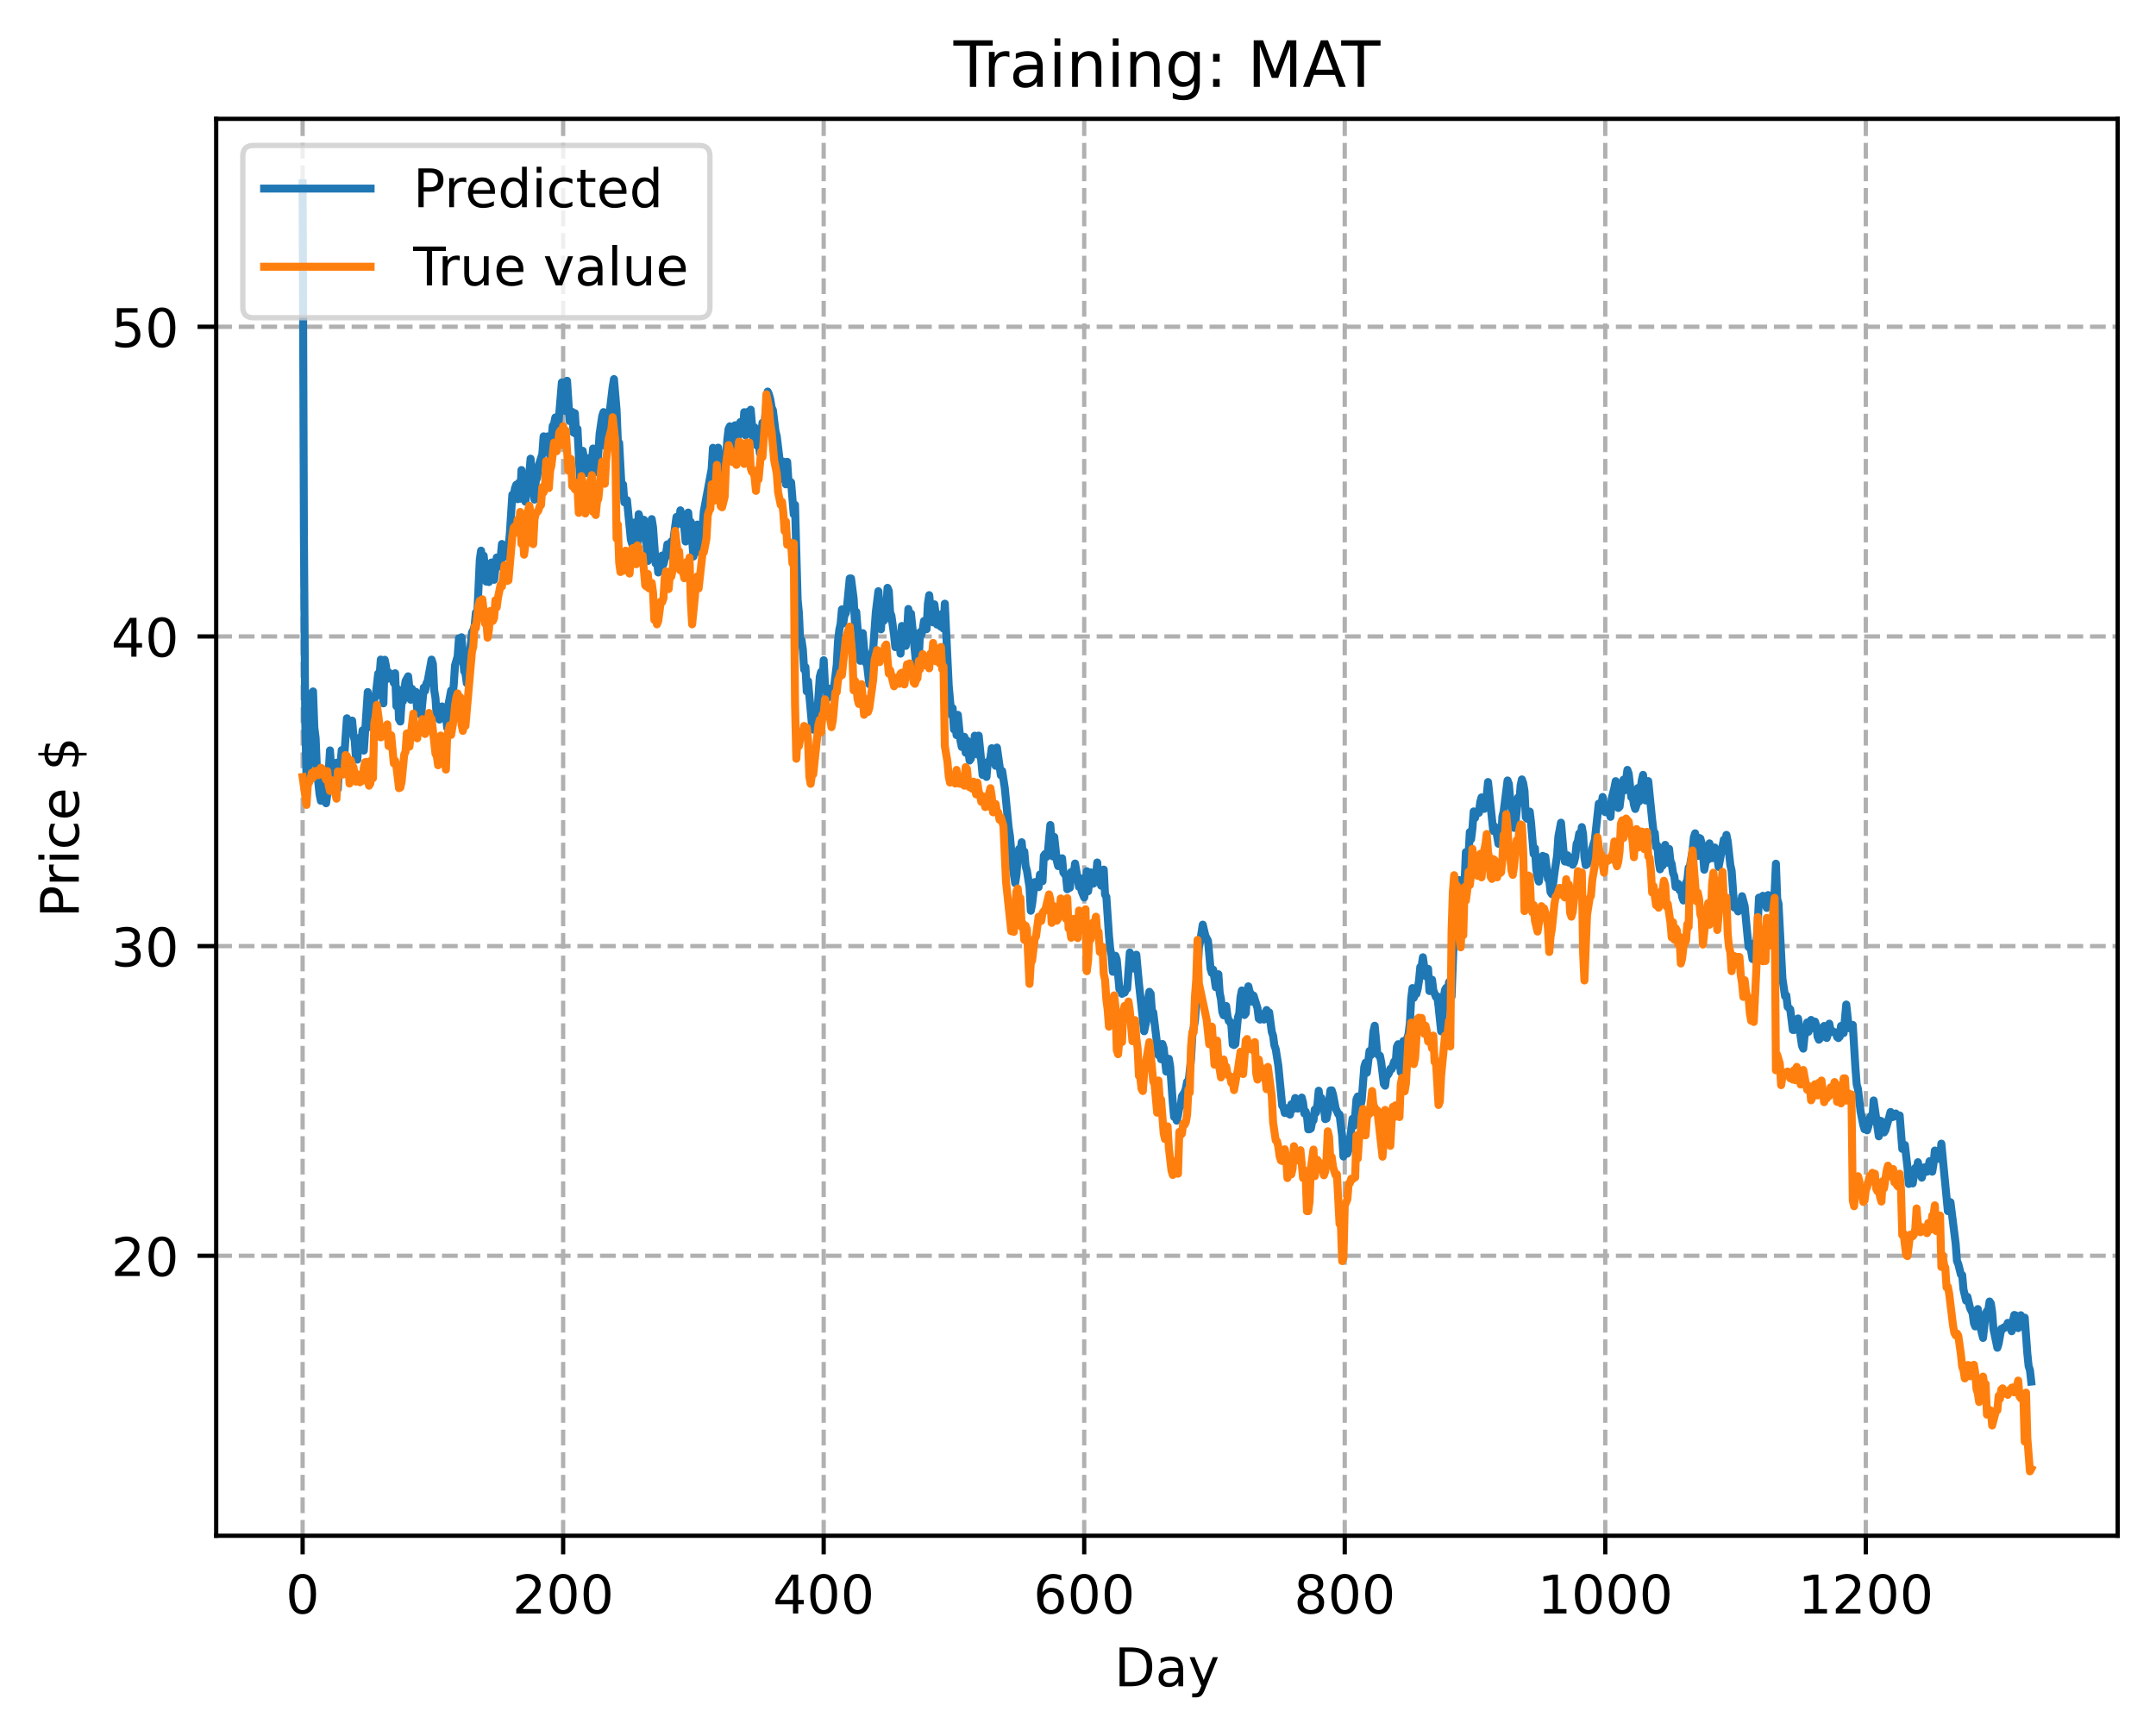 <?xml version="1.0" encoding="utf-8" standalone="no"?>
<!DOCTYPE svg PUBLIC "-//W3C//DTD SVG 1.1//EN"
  "http://www.w3.org/Graphics/SVG/1.1/DTD/svg11.dtd">
<!-- Created with matplotlib (https://matplotlib.org/) -->
<svg height="325.986pt" version="1.1" viewBox="0 0 404.923 325.986" width="404.923pt" xmlns="http://www.w3.org/2000/svg" xmlns:xlink="http://www.w3.org/1999/xlink">
 <defs>
  <style type="text/css">
*{stroke-linecap:butt;stroke-linejoin:round;}
  </style>
 </defs>
 <g id="figure_1">
  <g id="patch_1">
   <path d="M 0 325.986 
L 404.923 325.986 
L 404.923 0 
L 0 0 
z
" style="fill:#ffffff;"/>
  </g>
  <g id="axes_1">
   <g id="patch_2">
    <path d="M 40.603 288.43 
L 397.723 288.43 
L 397.723 22.318 
L 40.603 22.318 
z
" style="fill:#ffffff;"/>
   </g>
   <g id="matplotlib.axis_1">
    <g id="xtick_1">
     <g id="line2d_1">
      <path clip-path="url(#p992a9fd031)" d="M 56.836 288.43 
L 56.836 22.318 
" style="fill:none;stroke:#b0b0b0;stroke-dasharray:2.96,1.28;stroke-dashoffset:0;stroke-width:0.8;"/>
     </g>
     <g id="line2d_2">
      <defs>
       <path d="M 0 0 
L 0 3.5 
" id="m48fbae50f8" style="stroke:#000000;stroke-width:0.8;"/>
      </defs>
      <g>
       <use style="stroke:#000000;stroke-width:0.8;" x="56.836" xlink:href="#m48fbae50f8" y="288.43"/>
      </g>
     </g>
     <g id="text_1">
      <!-- 0 -->
      <defs>
       <path d="M 31.781 66.406 
Q 24.172 66.406 20.328 58.906 
Q 16.5 51.422 16.5 36.375 
Q 16.5 21.391 20.328 13.891 
Q 24.172 6.391 31.781 6.391 
Q 39.453 6.391 43.281 13.891 
Q 47.125 21.391 47.125 36.375 
Q 47.125 51.422 43.281 58.906 
Q 39.453 66.406 31.781 66.406 
z
M 31.781 74.219 
Q 44.047 74.219 50.516 64.516 
Q 56.984 54.828 56.984 36.375 
Q 56.984 17.969 50.516 8.266 
Q 44.047 -1.422 31.781 -1.422 
Q 19.531 -1.422 13.062 8.266 
Q 6.594 17.969 6.594 36.375 
Q 6.594 54.828 13.062 64.516 
Q 19.531 74.219 31.781 74.219 
z
" id="DejaVuSans-48"/>
      </defs>
      <g transform="translate(53.655 303.029)scale(0.1 -0.1)">
       <use xlink:href="#DejaVuSans-48"/>
      </g>
     </g>
    </g>
    <g id="xtick_2">
     <g id="line2d_3">
      <path clip-path="url(#p992a9fd031)" d="M 105.766 288.43 
L 105.766 22.318 
" style="fill:none;stroke:#b0b0b0;stroke-dasharray:2.96,1.28;stroke-dashoffset:0;stroke-width:0.8;"/>
     </g>
     <g id="line2d_4">
      <g>
       <use style="stroke:#000000;stroke-width:0.8;" x="105.766" xlink:href="#m48fbae50f8" y="288.43"/>
      </g>
     </g>
     <g id="text_2">
      <!-- 200 -->
      <defs>
       <path d="M 19.188 8.297 
L 53.609 8.297 
L 53.609 0 
L 7.328 0 
L 7.328 8.297 
Q 12.938 14.109 22.625 23.891 
Q 32.328 33.688 34.812 36.531 
Q 39.547 41.844 41.422 45.531 
Q 43.312 49.219 43.312 52.781 
Q 43.312 58.594 39.234 62.25 
Q 35.156 65.922 28.609 65.922 
Q 23.969 65.922 18.812 64.312 
Q 13.672 62.703 7.812 59.422 
L 7.812 69.391 
Q 13.766 71.781 18.938 73 
Q 24.125 74.219 28.422 74.219 
Q 39.75 74.219 46.484 68.547 
Q 53.219 62.891 53.219 53.422 
Q 53.219 48.922 51.531 44.891 
Q 49.859 40.875 45.406 35.406 
Q 44.188 33.984 37.641 27.219 
Q 31.109 20.453 19.188 8.297 
z
" id="DejaVuSans-50"/>
      </defs>
      <g transform="translate(96.223 303.029)scale(0.1 -0.1)">
       <use xlink:href="#DejaVuSans-50"/>
       <use x="63.623" xlink:href="#DejaVuSans-48"/>
       <use x="127.246" xlink:href="#DejaVuSans-48"/>
      </g>
     </g>
    </g>
    <g id="xtick_3">
     <g id="line2d_5">
      <path clip-path="url(#p992a9fd031)" d="M 154.697 288.43 
L 154.697 22.318 
" style="fill:none;stroke:#b0b0b0;stroke-dasharray:2.96,1.28;stroke-dashoffset:0;stroke-width:0.8;"/>
     </g>
     <g id="line2d_6">
      <g>
       <use style="stroke:#000000;stroke-width:0.8;" x="154.697" xlink:href="#m48fbae50f8" y="288.43"/>
      </g>
     </g>
     <g id="text_3">
      <!-- 400 -->
      <defs>
       <path d="M 37.797 64.312 
L 12.891 25.391 
L 37.797 25.391 
z
M 35.203 72.906 
L 47.609 72.906 
L 47.609 25.391 
L 58.016 25.391 
L 58.016 17.188 
L 47.609 17.188 
L 47.609 0 
L 37.797 0 
L 37.797 17.188 
L 4.891 17.188 
L 4.891 26.703 
z
" id="DejaVuSans-52"/>
      </defs>
      <g transform="translate(145.153 303.029)scale(0.1 -0.1)">
       <use xlink:href="#DejaVuSans-52"/>
       <use x="63.623" xlink:href="#DejaVuSans-48"/>
       <use x="127.246" xlink:href="#DejaVuSans-48"/>
      </g>
     </g>
    </g>
    <g id="xtick_4">
     <g id="line2d_7">
      <path clip-path="url(#p992a9fd031)" d="M 203.628 288.43 
L 203.628 22.318 
" style="fill:none;stroke:#b0b0b0;stroke-dasharray:2.96,1.28;stroke-dashoffset:0;stroke-width:0.8;"/>
     </g>
     <g id="line2d_8">
      <g>
       <use style="stroke:#000000;stroke-width:0.8;" x="203.628" xlink:href="#m48fbae50f8" y="288.43"/>
      </g>
     </g>
     <g id="text_4">
      <!-- 600 -->
      <defs>
       <path d="M 33.016 40.375 
Q 26.375 40.375 22.484 35.828 
Q 18.609 31.297 18.609 23.391 
Q 18.609 15.531 22.484 10.953 
Q 26.375 6.391 33.016 6.391 
Q 39.656 6.391 43.531 10.953 
Q 47.406 15.531 47.406 23.391 
Q 47.406 31.297 43.531 35.828 
Q 39.656 40.375 33.016 40.375 
z
M 52.594 71.297 
L 52.594 62.312 
Q 48.875 64.062 45.094 64.984 
Q 41.312 65.922 37.594 65.922 
Q 27.828 65.922 22.672 59.328 
Q 17.531 52.734 16.797 39.406 
Q 19.672 43.656 24.016 45.922 
Q 28.375 48.188 33.594 48.188 
Q 44.578 48.188 50.953 41.516 
Q 57.328 34.859 57.328 23.391 
Q 57.328 12.156 50.688 5.359 
Q 44.047 -1.422 33.016 -1.422 
Q 20.359 -1.422 13.672 8.266 
Q 6.984 17.969 6.984 36.375 
Q 6.984 53.656 15.188 63.938 
Q 23.391 74.219 37.203 74.219 
Q 40.922 74.219 44.703 73.484 
Q 48.484 72.75 52.594 71.297 
z
" id="DejaVuSans-54"/>
      </defs>
      <g transform="translate(194.084 303.029)scale(0.1 -0.1)">
       <use xlink:href="#DejaVuSans-54"/>
       <use x="63.623" xlink:href="#DejaVuSans-48"/>
       <use x="127.246" xlink:href="#DejaVuSans-48"/>
      </g>
     </g>
    </g>
    <g id="xtick_5">
     <g id="line2d_9">
      <path clip-path="url(#p992a9fd031)" d="M 252.558 288.43 
L 252.558 22.318 
" style="fill:none;stroke:#b0b0b0;stroke-dasharray:2.96,1.28;stroke-dashoffset:0;stroke-width:0.8;"/>
     </g>
     <g id="line2d_10">
      <g>
       <use style="stroke:#000000;stroke-width:0.8;" x="252.558" xlink:href="#m48fbae50f8" y="288.43"/>
      </g>
     </g>
     <g id="text_5">
      <!-- 800 -->
      <defs>
       <path d="M 31.781 34.625 
Q 24.75 34.625 20.719 30.859 
Q 16.703 27.094 16.703 20.516 
Q 16.703 13.922 20.719 10.156 
Q 24.75 6.391 31.781 6.391 
Q 38.812 6.391 42.859 10.172 
Q 46.922 13.969 46.922 20.516 
Q 46.922 27.094 42.891 30.859 
Q 38.875 34.625 31.781 34.625 
z
M 21.922 38.812 
Q 15.578 40.375 12.031 44.719 
Q 8.5 49.078 8.5 55.328 
Q 8.5 64.062 14.719 69.141 
Q 20.953 74.219 31.781 74.219 
Q 42.672 74.219 48.875 69.141 
Q 55.078 64.062 55.078 55.328 
Q 55.078 49.078 51.531 44.719 
Q 48 40.375 41.703 38.812 
Q 48.828 37.156 52.797 32.312 
Q 56.781 27.484 56.781 20.516 
Q 56.781 9.906 50.312 4.234 
Q 43.844 -1.422 31.781 -1.422 
Q 19.734 -1.422 13.25 4.234 
Q 6.781 9.906 6.781 20.516 
Q 6.781 27.484 10.781 32.312 
Q 14.797 37.156 21.922 38.812 
z
M 18.312 54.391 
Q 18.312 48.734 21.844 45.562 
Q 25.391 42.391 31.781 42.391 
Q 38.141 42.391 41.719 45.562 
Q 45.312 48.734 45.312 54.391 
Q 45.312 60.062 41.719 63.234 
Q 38.141 66.406 31.781 66.406 
Q 25.391 66.406 21.844 63.234 
Q 18.312 60.062 18.312 54.391 
z
" id="DejaVuSans-56"/>
      </defs>
      <g transform="translate(243.015 303.029)scale(0.1 -0.1)">
       <use xlink:href="#DejaVuSans-56"/>
       <use x="63.623" xlink:href="#DejaVuSans-48"/>
       <use x="127.246" xlink:href="#DejaVuSans-48"/>
      </g>
     </g>
    </g>
    <g id="xtick_6">
     <g id="line2d_11">
      <path clip-path="url(#p992a9fd031)" d="M 301.489 288.43 
L 301.489 22.318 
" style="fill:none;stroke:#b0b0b0;stroke-dasharray:2.96,1.28;stroke-dashoffset:0;stroke-width:0.8;"/>
     </g>
     <g id="line2d_12">
      <g>
       <use style="stroke:#000000;stroke-width:0.8;" x="301.489" xlink:href="#m48fbae50f8" y="288.43"/>
      </g>
     </g>
     <g id="text_6">
      <!-- 1000 -->
      <defs>
       <path d="M 12.406 8.297 
L 28.516 8.297 
L 28.516 63.922 
L 10.984 60.406 
L 10.984 69.391 
L 28.422 72.906 
L 38.281 72.906 
L 38.281 8.297 
L 54.391 8.297 
L 54.391 0 
L 12.406 0 
z
" id="DejaVuSans-49"/>
      </defs>
      <g transform="translate(288.764 303.029)scale(0.1 -0.1)">
       <use xlink:href="#DejaVuSans-49"/>
       <use x="63.623" xlink:href="#DejaVuSans-48"/>
       <use x="127.246" xlink:href="#DejaVuSans-48"/>
       <use x="190.869" xlink:href="#DejaVuSans-48"/>
      </g>
     </g>
    </g>
    <g id="xtick_7">
     <g id="line2d_13">
      <path clip-path="url(#p992a9fd031)" d="M 350.419 288.43 
L 350.419 22.318 
" style="fill:none;stroke:#b0b0b0;stroke-dasharray:2.96,1.28;stroke-dashoffset:0;stroke-width:0.8;"/>
     </g>
     <g id="line2d_14">
      <g>
       <use style="stroke:#000000;stroke-width:0.8;" x="350.419" xlink:href="#m48fbae50f8" y="288.43"/>
      </g>
     </g>
     <g id="text_7">
      <!-- 1200 -->
      <g transform="translate(337.694 303.029)scale(0.1 -0.1)">
       <use xlink:href="#DejaVuSans-49"/>
       <use x="63.623" xlink:href="#DejaVuSans-50"/>
       <use x="127.246" xlink:href="#DejaVuSans-48"/>
       <use x="190.869" xlink:href="#DejaVuSans-48"/>
      </g>
     </g>
    </g>
    <g id="text_8">
     <!-- Day -->
     <defs>
      <path d="M 19.672 64.797 
L 19.672 8.109 
L 31.594 8.109 
Q 46.688 8.109 53.688 14.938 
Q 60.688 21.781 60.688 36.531 
Q 60.688 51.172 53.688 57.984 
Q 46.688 64.797 31.594 64.797 
z
M 9.812 72.906 
L 30.078 72.906 
Q 51.266 72.906 61.172 64.094 
Q 71.094 55.281 71.094 36.531 
Q 71.094 17.672 61.125 8.828 
Q 51.172 0 30.078 0 
L 9.812 0 
z
" id="DejaVuSans-68"/>
      <path d="M 34.281 27.484 
Q 23.391 27.484 19.188 25 
Q 14.984 22.516 14.984 16.5 
Q 14.984 11.719 18.141 8.906 
Q 21.297 6.109 26.703 6.109 
Q 34.188 6.109 38.703 11.406 
Q 43.219 16.703 43.219 25.484 
L 43.219 27.484 
z
M 52.203 31.203 
L 52.203 0 
L 43.219 0 
L 43.219 8.297 
Q 40.141 3.328 35.547 0.953 
Q 30.953 -1.422 24.312 -1.422 
Q 15.922 -1.422 10.953 3.297 
Q 6 8.016 6 15.922 
Q 6 25.141 12.172 29.828 
Q 18.359 34.516 30.609 34.516 
L 43.219 34.516 
L 43.219 35.406 
Q 43.219 41.609 39.141 45 
Q 35.062 48.391 27.688 48.391 
Q 23 48.391 18.547 47.266 
Q 14.109 46.141 10.016 43.891 
L 10.016 52.203 
Q 14.938 54.109 19.578 55.047 
Q 24.219 56 28.609 56 
Q 40.484 56 46.344 49.844 
Q 52.203 43.703 52.203 31.203 
z
" id="DejaVuSans-97"/>
      <path d="M 32.172 -5.078 
Q 28.375 -14.844 24.75 -17.812 
Q 21.141 -20.797 15.094 -20.797 
L 7.906 -20.797 
L 7.906 -13.281 
L 13.188 -13.281 
Q 16.891 -13.281 18.938 -11.516 
Q 21 -9.766 23.484 -3.219 
L 25.094 0.875 
L 2.984 54.688 
L 12.5 54.688 
L 29.594 11.922 
L 46.688 54.688 
L 56.203 54.688 
z
" id="DejaVuSans-121"/>
     </defs>
     <g transform="translate(209.29 316.707)scale(0.1 -0.1)">
      <use xlink:href="#DejaVuSans-68"/>
      <use x="77.002" xlink:href="#DejaVuSans-97"/>
      <use x="138.281" xlink:href="#DejaVuSans-121"/>
     </g>
    </g>
   </g>
   <g id="matplotlib.axis_2">
    <g id="ytick_1">
     <g id="line2d_15">
      <path clip-path="url(#p992a9fd031)" d="M 40.603 235.854 
L 397.723 235.854 
" style="fill:none;stroke:#b0b0b0;stroke-dasharray:2.96,1.28;stroke-dashoffset:0;stroke-width:0.8;"/>
     </g>
     <g id="line2d_16">
      <defs>
       <path d="M 0 0 
L -3.5 0 
" id="m289683b14e" style="stroke:#000000;stroke-width:0.8;"/>
      </defs>
      <g>
       <use style="stroke:#000000;stroke-width:0.8;" x="40.603" xlink:href="#m289683b14e" y="235.854"/>
      </g>
     </g>
     <g id="text_9">
      <!-- 20 -->
      <g transform="translate(20.878 239.653)scale(0.1 -0.1)">
       <use xlink:href="#DejaVuSans-50"/>
       <use x="63.623" xlink:href="#DejaVuSans-48"/>
      </g>
     </g>
    </g>
    <g id="ytick_2">
     <g id="line2d_17">
      <path clip-path="url(#p992a9fd031)" d="M 40.603 177.693 
L 397.723 177.693 
" style="fill:none;stroke:#b0b0b0;stroke-dasharray:2.96,1.28;stroke-dashoffset:0;stroke-width:0.8;"/>
     </g>
     <g id="line2d_18">
      <g>
       <use style="stroke:#000000;stroke-width:0.8;" x="40.603" xlink:href="#m289683b14e" y="177.693"/>
      </g>
     </g>
     <g id="text_10">
      <!-- 30 -->
      <defs>
       <path d="M 40.578 39.312 
Q 47.656 37.797 51.625 33 
Q 55.609 28.219 55.609 21.188 
Q 55.609 10.406 48.188 4.484 
Q 40.766 -1.422 27.094 -1.422 
Q 22.516 -1.422 17.656 -0.516 
Q 12.797 0.391 7.625 2.203 
L 7.625 11.719 
Q 11.719 9.328 16.594 8.109 
Q 21.484 6.891 26.812 6.891 
Q 36.078 6.891 40.938 10.547 
Q 45.797 14.203 45.797 21.188 
Q 45.797 27.641 41.281 31.266 
Q 36.766 34.906 28.719 34.906 
L 20.219 34.906 
L 20.219 43.016 
L 29.109 43.016 
Q 36.375 43.016 40.234 45.922 
Q 44.094 48.828 44.094 54.297 
Q 44.094 59.906 40.109 62.906 
Q 36.141 65.922 28.719 65.922 
Q 24.656 65.922 20.016 65.031 
Q 15.375 64.156 9.812 62.312 
L 9.812 71.094 
Q 15.438 72.656 20.344 73.438 
Q 25.25 74.219 29.594 74.219 
Q 40.828 74.219 47.359 69.109 
Q 53.906 64.016 53.906 55.328 
Q 53.906 49.266 50.438 45.094 
Q 46.969 40.922 40.578 39.312 
z
" id="DejaVuSans-51"/>
      </defs>
      <g transform="translate(20.878 181.492)scale(0.1 -0.1)">
       <use xlink:href="#DejaVuSans-51"/>
       <use x="63.623" xlink:href="#DejaVuSans-48"/>
      </g>
     </g>
    </g>
    <g id="ytick_3">
     <g id="line2d_19">
      <path clip-path="url(#p992a9fd031)" d="M 40.603 119.531 
L 397.723 119.531 
" style="fill:none;stroke:#b0b0b0;stroke-dasharray:2.96,1.28;stroke-dashoffset:0;stroke-width:0.8;"/>
     </g>
     <g id="line2d_20">
      <g>
       <use style="stroke:#000000;stroke-width:0.8;" x="40.603" xlink:href="#m289683b14e" y="119.531"/>
      </g>
     </g>
     <g id="text_11">
      <!-- 40 -->
      <g transform="translate(20.878 123.33)scale(0.1 -0.1)">
       <use xlink:href="#DejaVuSans-52"/>
       <use x="63.623" xlink:href="#DejaVuSans-48"/>
      </g>
     </g>
    </g>
    <g id="ytick_4">
     <g id="line2d_21">
      <path clip-path="url(#p992a9fd031)" d="M 40.603 61.37 
L 397.723 61.37 
" style="fill:none;stroke:#b0b0b0;stroke-dasharray:2.96,1.28;stroke-dashoffset:0;stroke-width:0.8;"/>
     </g>
     <g id="line2d_22">
      <g>
       <use style="stroke:#000000;stroke-width:0.8;" x="40.603" xlink:href="#m289683b14e" y="61.37"/>
      </g>
     </g>
     <g id="text_12">
      <!-- 50 -->
      <defs>
       <path d="M 10.797 72.906 
L 49.516 72.906 
L 49.516 64.594 
L 19.828 64.594 
L 19.828 46.734 
Q 21.969 47.469 24.109 47.828 
Q 26.266 48.188 28.422 48.188 
Q 40.625 48.188 47.75 41.5 
Q 54.891 34.812 54.891 23.391 
Q 54.891 11.625 47.562 5.094 
Q 40.234 -1.422 26.906 -1.422 
Q 22.312 -1.422 17.547 -0.641 
Q 12.797 0.141 7.719 1.703 
L 7.719 11.625 
Q 12.109 9.234 16.797 8.062 
Q 21.484 6.891 26.703 6.891 
Q 35.156 6.891 40.078 11.328 
Q 45.016 15.766 45.016 23.391 
Q 45.016 31 40.078 35.438 
Q 35.156 39.891 26.703 39.891 
Q 22.75 39.891 18.812 39.016 
Q 14.891 38.141 10.797 36.281 
z
" id="DejaVuSans-53"/>
      </defs>
      <g transform="translate(20.878 65.169)scale(0.1 -0.1)">
       <use xlink:href="#DejaVuSans-53"/>
       <use x="63.623" xlink:href="#DejaVuSans-48"/>
      </g>
     </g>
    </g>
    <g id="text_13">
     <!-- Price $ -->
     <defs>
      <path d="M 19.672 64.797 
L 19.672 37.406 
L 32.078 37.406 
Q 38.969 37.406 42.719 40.969 
Q 46.484 44.531 46.484 51.125 
Q 46.484 57.672 42.719 61.234 
Q 38.969 64.797 32.078 64.797 
z
M 9.812 72.906 
L 32.078 72.906 
Q 44.344 72.906 50.609 67.359 
Q 56.891 61.812 56.891 51.125 
Q 56.891 40.328 50.609 34.812 
Q 44.344 29.297 32.078 29.297 
L 19.672 29.297 
L 19.672 0 
L 9.812 0 
z
" id="DejaVuSans-80"/>
      <path d="M 41.109 46.297 
Q 39.594 47.172 37.812 47.578 
Q 36.031 48 33.891 48 
Q 26.266 48 22.188 43.047 
Q 18.109 38.094 18.109 28.812 
L 18.109 0 
L 9.078 0 
L 9.078 54.688 
L 18.109 54.688 
L 18.109 46.188 
Q 20.953 51.172 25.484 53.578 
Q 30.031 56 36.531 56 
Q 37.453 56 38.578 55.875 
Q 39.703 55.766 41.062 55.516 
z
" id="DejaVuSans-114"/>
      <path d="M 9.422 54.688 
L 18.406 54.688 
L 18.406 0 
L 9.422 0 
z
M 9.422 75.984 
L 18.406 75.984 
L 18.406 64.594 
L 9.422 64.594 
z
" id="DejaVuSans-105"/>
      <path d="M 48.781 52.594 
L 48.781 44.188 
Q 44.969 46.297 41.141 47.344 
Q 37.312 48.391 33.406 48.391 
Q 24.656 48.391 19.812 42.844 
Q 14.984 37.312 14.984 27.297 
Q 14.984 17.281 19.812 11.734 
Q 24.656 6.203 33.406 6.203 
Q 37.312 6.203 41.141 7.25 
Q 44.969 8.297 48.781 10.406 
L 48.781 2.094 
Q 45.016 0.344 40.984 -0.531 
Q 36.969 -1.422 32.422 -1.422 
Q 20.062 -1.422 12.781 6.344 
Q 5.516 14.109 5.516 27.297 
Q 5.516 40.672 12.859 48.328 
Q 20.219 56 33.016 56 
Q 37.156 56 41.109 55.141 
Q 45.062 54.297 48.781 52.594 
z
" id="DejaVuSans-99"/>
      <path d="M 56.203 29.594 
L 56.203 25.203 
L 14.891 25.203 
Q 15.484 15.922 20.484 11.062 
Q 25.484 6.203 34.422 6.203 
Q 39.594 6.203 44.453 7.469 
Q 49.312 8.734 54.109 11.281 
L 54.109 2.781 
Q 49.266 0.734 44.188 -0.344 
Q 39.109 -1.422 33.891 -1.422 
Q 20.797 -1.422 13.156 6.188 
Q 5.516 13.812 5.516 26.812 
Q 5.516 40.234 12.766 48.109 
Q 20.016 56 32.328 56 
Q 43.359 56 49.781 48.891 
Q 56.203 41.797 56.203 29.594 
z
M 47.219 32.234 
Q 47.125 39.594 43.094 43.984 
Q 39.062 48.391 32.422 48.391 
Q 24.906 48.391 20.391 44.141 
Q 15.875 39.891 15.188 32.172 
z
" id="DejaVuSans-101"/>
      <path id="DejaVuSans-32"/>
      <path d="M 33.797 -14.703 
L 28.906 -14.703 
L 28.859 0 
Q 23.734 0.094 18.609 1.188 
Q 13.484 2.297 8.297 4.5 
L 8.297 13.281 
Q 13.281 10.156 18.375 8.562 
Q 23.484 6.984 28.906 6.938 
L 28.906 29.203 
Q 18.109 30.953 13.203 35.156 
Q 8.297 39.359 8.297 46.688 
Q 8.297 54.641 13.625 59.219 
Q 18.953 63.812 28.906 64.5 
L 28.906 75.984 
L 33.797 75.984 
L 33.797 64.656 
Q 38.328 64.453 42.578 63.688 
Q 46.828 62.938 50.875 61.625 
L 50.875 53.078 
Q 46.828 55.125 42.547 56.25 
Q 38.281 57.375 33.797 57.562 
L 33.797 36.719 
Q 44.875 35.016 50.094 30.609 
Q 55.328 26.219 55.328 18.609 
Q 55.328 10.359 49.781 5.594 
Q 44.234 0.828 33.797 0.094 
z
M 28.906 37.594 
L 28.906 57.625 
Q 23.25 56.984 20.266 54.391 
Q 17.281 51.812 17.281 47.516 
Q 17.281 43.312 20.031 40.969 
Q 22.797 38.625 28.906 37.594 
z
M 33.797 28.219 
L 33.797 7.078 
Q 39.984 7.906 43.141 10.594 
Q 46.297 13.281 46.297 17.672 
Q 46.297 21.969 43.281 24.5 
Q 40.281 27.047 33.797 28.219 
z
" id="DejaVuSans-36"/>
     </defs>
     <g transform="translate(14.798 172.342)rotate(-90)scale(0.1 -0.1)">
      <use xlink:href="#DejaVuSans-80"/>
      <use x="58.553" xlink:href="#DejaVuSans-114"/>
      <use x="99.666" xlink:href="#DejaVuSans-105"/>
      <use x="127.449" xlink:href="#DejaVuSans-99"/>
      <use x="182.43" xlink:href="#DejaVuSans-101"/>
      <use x="243.953" xlink:href="#DejaVuSans-32"/>
      <use x="275.74" xlink:href="#DejaVuSans-36"/>
     </g>
    </g>
   </g>
   <g id="line2d_23">
    <path clip-path="url(#p992a9fd031)" d="M 56.836 34.414 
L 57.081 100.689 
L 57.325 135.342 
L 57.57 146.155 
L 58.059 143.465 
L 58.548 130.285 
L 58.793 129.86 
L 59.038 136.657 
L 59.282 138.616 
L 59.527 144.557 
L 60.016 149.173 
L 60.261 150.401 
L 60.75 146.177 
L 61.24 150.865 
L 61.484 149.092 
L 61.974 140.935 
L 62.218 144.671 
L 62.463 146.115 
L 62.952 145.956 
L 63.197 143.25 
L 63.441 148.195 
L 63.686 143.67 
L 63.931 143.742 
L 64.175 140.886 
L 64.665 141.877 
L 65.154 134.902 
L 65.643 136.62 
L 65.888 136.909 
L 66.133 135.335 
L 66.377 138.048 
L 66.622 139.118 
L 66.867 142.582 
L 67.111 142.674 
L 67.356 138.62 
L 67.601 139.291 
L 67.845 139.63 
L 68.09 137.17 
L 68.335 140.975 
L 69.069 129.969 
L 69.313 132.224 
L 69.558 136.553 
L 69.802 133.239 
L 70.047 133.911 
L 70.292 131.11 
L 70.536 130.867 
L 71.026 126.514 
L 71.27 127.23 
L 71.515 123.878 
L 72.004 132.101 
L 72.249 123.911 
L 72.494 125.097 
L 72.738 127.503 
L 72.983 126.264 
L 73.472 127.499 
L 73.717 126.613 
L 73.962 128.26 
L 74.206 126.439 
L 74.451 132.635 
L 74.696 129.422 
L 74.94 135.06 
L 75.185 135.517 
L 75.429 131.747 
L 75.674 131.711 
L 76.163 127.932 
L 76.653 127.019 
L 77.142 131.423 
L 77.387 129.382 
L 77.631 131.04 
L 77.876 130.049 
L 78.121 129.941 
L 78.365 133.621 
L 78.61 133.717 
L 78.855 130.629 
L 79.099 134.346 
L 79.589 129.141 
L 79.833 129.756 
L 80.078 128.386 
L 80.323 127.898 
L 81.056 123.884 
L 81.301 124.681 
L 81.546 129.61 
L 81.79 131.097 
L 82.035 134.789 
L 82.28 134.578 
L 82.524 135.148 
L 82.769 132.882 
L 83.014 132.675 
L 83.258 133.886 
L 83.503 133.668 
L 83.748 134.458 
L 83.992 136.714 
L 84.237 132.286 
L 84.726 129.679 
L 84.971 131.04 
L 85.216 128.631 
L 85.46 124.967 
L 85.95 123.276 
L 86.194 119.867 
L 86.439 121.48 
L 86.684 119.683 
L 87.173 126.062 
L 87.417 126.456 
L 87.662 128.302 
L 88.641 118.792 
L 88.885 118.36 
L 89.13 117.603 
L 89.375 115.056 
L 89.619 115.847 
L 90.109 105.129 
L 90.353 103.414 
L 90.598 106.151 
L 90.843 104.354 
L 91.332 109.246 
L 91.577 107.763 
L 91.821 109.317 
L 92.066 108.931 
L 92.311 105.637 
L 92.555 106.229 
L 92.8 108.896 
L 93.289 104.712 
L 93.534 106.439 
L 94.023 104.766 
L 94.268 102.167 
L 94.512 104.72 
L 94.757 103.222 
L 95.002 102.495 
L 95.246 103.064 
L 95.491 102.914 
L 95.736 100.403 
L 96.225 92.904 
L 96.47 93.152 
L 96.714 91.711 
L 96.959 91.048 
L 97.204 93.757 
L 97.448 90.679 
L 97.693 93.668 
L 97.938 88.279 
L 98.182 92.174 
L 98.427 90.884 
L 98.672 94.225 
L 98.916 92.264 
L 99.161 91.815 
L 99.65 86.144 
L 99.895 89.727 
L 100.384 93.837 
L 100.629 90.308 
L 100.873 89.749 
L 101.118 87.607 
L 101.852 85.282 
L 102.097 81.951 
L 102.341 84.852 
L 102.586 84.369 
L 102.831 81.966 
L 103.32 85.571 
L 103.809 79.976 
L 104.054 79.612 
L 104.299 78.402 
L 104.543 79.15 
L 104.788 80.667 
L 105.522 71.819 
L 105.766 75.087 
L 106.011 74.391 
L 106.256 77.219 
L 106.5 71.513 
L 106.99 79.085 
L 107.234 78.658 
L 107.479 77.36 
L 107.724 81.252 
L 107.968 77.607 
L 108.213 81.551 
L 108.458 80.551 
L 108.947 90.214 
L 109.192 86.542 
L 109.436 84.662 
L 110.17 88.827 
L 110.415 86.071 
L 110.904 88.078 
L 111.149 86.744 
L 111.393 84.238 
L 111.638 86.42 
L 111.883 85.918 
L 112.127 88.668 
L 112.617 81.442 
L 113.106 78.129 
L 113.351 77.397 
L 113.595 82.196 
L 113.84 83.927 
L 114.085 80.225 
L 114.329 78.923 
L 115.063 72.667 
L 115.308 71.198 
L 115.797 76.952 
L 116.042 82.969 
L 116.287 83.178 
L 116.776 92.281 
L 117.02 91.006 
L 117.265 94.345 
L 117.51 94.402 
L 117.754 93.924 
L 118.488 101.377 
L 118.733 102.172 
L 119.222 98.109 
L 119.712 102.061 
L 119.956 96.559 
L 120.201 97.467 
L 120.446 100.269 
L 120.69 99.316 
L 120.935 97.622 
L 121.18 101.29 
L 121.424 102.142 
L 121.669 105.36 
L 121.914 99.978 
L 122.158 101.061 
L 122.403 97.495 
L 122.648 99.049 
L 123.137 105.829 
L 123.381 104.975 
L 123.626 107.521 
L 123.871 106.092 
L 124.115 106.271 
L 124.36 104.328 
L 124.605 105.987 
L 125.094 103.999 
L 125.339 102.236 
L 125.828 104.318 
L 126.073 101.712 
L 126.317 103.989 
L 126.562 100.707 
L 127.051 97.087 
L 127.296 98.043 
L 127.541 97.754 
L 127.785 95.846 
L 128.03 98.453 
L 128.275 96.575 
L 128.764 101.71 
L 129.253 96.262 
L 129.498 99.062 
L 129.742 98.023 
L 130.232 104.524 
L 130.476 102.661 
L 130.721 101.743 
L 130.966 98.525 
L 131.21 99.733 
L 131.455 103.731 
L 131.7 102.215 
L 132.189 95.992 
L 133.657 88.093 
L 133.902 84.103 
L 134.391 89.084 
L 134.88 84.075 
L 135.125 86.056 
L 135.369 87.037 
L 135.859 90.245 
L 136.348 86.489 
L 136.593 82.582 
L 136.837 80.557 
L 137.082 80.061 
L 137.327 82.683 
L 137.571 83.366 
L 137.816 85.718 
L 138.061 79.866 
L 138.55 82.17 
L 138.795 80.124 
L 139.039 79.271 
L 139.284 80.483 
L 139.529 80.966 
L 139.773 77.413 
L 140.018 81.771 
L 140.263 78.185 
L 140.507 77.33 
L 140.752 78.496 
L 140.996 76.95 
L 141.486 82.726 
L 141.73 80.267 
L 142.22 83.726 
L 142.464 82.878 
L 142.709 85.112 
L 143.198 79.404 
L 143.443 81.067 
L 144.177 73.542 
L 144.422 74.086 
L 144.666 74.978 
L 144.911 76.513 
L 145.156 77.023 
L 145.645 80.958 
L 145.89 81.96 
L 146.379 86.001 
L 146.624 87.224 
L 146.868 89.924 
L 147.113 86.699 
L 147.602 90.969 
L 147.847 86.737 
L 148.091 90.539 
L 148.336 90.399 
L 148.581 90.595 
L 149.07 96.588 
L 149.315 94.817 
L 149.804 112.602 
L 150.049 115.178 
L 150.293 120.666 
L 150.538 120.229 
L 150.783 121.955 
L 151.027 125.746 
L 151.272 125.29 
L 151.517 129.857 
L 151.761 127.917 
L 152.495 136.13 
L 152.74 137.039 
L 152.984 136.313 
L 153.474 134.467 
L 153.963 127.104 
L 154.208 126.192 
L 154.452 129.049 
L 154.697 123.993 
L 154.942 128.656 
L 155.186 129.382 
L 155.431 131.107 
L 155.676 129.343 
L 155.92 129.343 
L 156.165 130.567 
L 156.41 130.892 
L 157.144 124.92 
L 157.388 120.413 
L 157.633 118.29 
L 157.878 117.138 
L 158.122 114.447 
L 158.367 117.1 
L 158.612 115.513 
L 158.856 115.184 
L 159.101 113.719 
L 159.59 108.643 
L 159.835 108.636 
L 160.324 112.415 
L 160.569 116.86 
L 160.813 114.918 
L 161.547 124.107 
L 162.037 118.91 
L 162.526 124.412 
L 162.771 124.207 
L 163.26 128.507 
L 163.505 123.739 
L 163.994 121.888 
L 164.483 115 
L 164.972 111.036 
L 165.462 118.195 
L 165.706 113.689 
L 165.951 116.62 
L 166.196 116.344 
L 166.44 114.556 
L 166.685 110.401 
L 166.93 110.987 
L 167.174 115.014 
L 167.419 115.627 
L 167.908 119.236 
L 168.153 121.543 
L 168.398 119.222 
L 168.642 121.515 
L 168.887 120.325 
L 169.132 122.762 
L 169.376 117.566 
L 169.621 117.644 
L 169.866 120.06 
L 170.11 121.309 
L 170.355 118.668 
L 170.6 114.372 
L 170.844 116.829 
L 171.089 115.223 
L 172.067 124.747 
L 172.312 124.496 
L 172.557 123.595 
L 172.801 118.734 
L 173.046 119.227 
L 173.291 118.277 
L 173.535 116.627 
L 173.78 116.765 
L 174.025 118.167 
L 174.269 113.385 
L 174.514 111.775 
L 174.759 114.142 
L 175.003 114.867 
L 175.248 116.894 
L 175.493 113.5 
L 175.982 117.304 
L 176.227 116.397 
L 176.471 117.478 
L 176.716 117.717 
L 176.96 115.271 
L 177.205 118.071 
L 177.45 113.379 
L 178.184 128.795 
L 178.673 134.247 
L 178.918 132.995 
L 179.162 137 
L 179.407 135.686 
L 179.652 138.065 
L 179.896 134.256 
L 180.386 139.084 
L 180.63 140.287 
L 180.875 139.046 
L 181.12 138.387 
L 181.364 141.373 
L 181.609 139.064 
L 182.098 142.838 
L 182.343 142.484 
L 182.588 141.055 
L 182.832 141.118 
L 183.077 138.173 
L 183.566 141.708 
L 183.811 138.158 
L 184.3 143.03 
L 184.545 145.561 
L 184.789 143.714 
L 185.034 145.193 
L 185.279 145.92 
L 185.523 143.087 
L 185.768 143.168 
L 186.013 142.306 
L 186.257 140.52 
L 186.502 141.306 
L 186.747 143.032 
L 186.991 143.832 
L 187.236 140.401 
L 187.725 143.849 
L 187.97 145.599 
L 188.215 144.794 
L 188.704 147.944 
L 189.438 155.405 
L 189.682 157.035 
L 190.172 162.664 
L 190.661 165.866 
L 190.906 164.294 
L 191.15 160.686 
L 191.395 159.449 
L 191.64 160.621 
L 191.884 158.181 
L 192.129 160.88 
L 192.374 159.925 
L 192.618 162.667 
L 192.863 163.485 
L 193.352 166.601 
L 193.597 171.054 
L 193.842 169.814 
L 194.331 165.68 
L 194.575 165.639 
L 194.82 165.744 
L 195.065 166.619 
L 195.309 164.24 
L 195.799 165.503 
L 196.043 160.728 
L 196.288 160.389 
L 196.533 160.95 
L 196.777 160.339 
L 197.267 154.942 
L 197.756 160.853 
L 198.001 157.187 
L 198.49 161.702 
L 198.735 162.671 
L 199.469 161.196 
L 199.713 163.871 
L 200.203 164.52 
L 200.447 167.017 
L 200.692 164.566 
L 200.936 166.731 
L 201.181 163.777 
L 201.426 164.169 
L 201.67 164.014 
L 201.915 162.181 
L 202.404 165.039 
L 202.649 166.563 
L 202.894 164.952 
L 203.138 167.38 
L 203.628 168.57 
L 203.872 167.05 
L 204.117 163.621 
L 204.362 167.399 
L 204.851 163.844 
L 205.34 165.967 
L 205.585 164.699 
L 205.83 164.779 
L 206.074 161.987 
L 206.319 165.721 
L 206.563 165.583 
L 206.808 166.342 
L 207.297 163.318 
L 207.542 168.035 
L 207.787 168.436 
L 208.276 175.682 
L 208.521 178.289 
L 208.765 179.431 
L 209.01 182.517 
L 209.499 179.505 
L 209.744 180.24 
L 210.233 185.77 
L 210.478 185.667 
L 210.723 186.654 
L 210.967 186.377 
L 211.212 186.431 
L 211.457 185.855 
L 211.701 185.698 
L 212.191 178.892 
L 212.435 180.465 
L 212.924 181.907 
L 213.169 179.559 
L 213.414 179.303 
L 213.903 184.645 
L 214.882 193.682 
L 215.371 191.412 
L 215.616 187.826 
L 215.86 186.273 
L 216.105 186.626 
L 216.35 189.944 
L 216.594 190.129 
L 217.573 198.178 
L 217.818 197.142 
L 218.062 198.944 
L 218.307 196.071 
L 218.551 196.834 
L 219.041 201.264 
L 219.285 200.628 
L 219.53 198.854 
L 219.775 200.303 
L 220.264 207.087 
L 220.509 209.775 
L 220.753 209.684 
L 220.998 210.473 
L 221.243 209.475 
L 221.487 207.973 
L 221.732 207.788 
L 221.977 205.908 
L 222.466 205.16 
L 222.711 204.454 
L 222.955 203.164 
L 223.2 203.412 
L 223.689 198.916 
L 223.934 194.497 
L 224.423 191.703 
L 224.668 188.453 
L 225.157 178.016 
L 225.402 176.867 
L 225.891 173.661 
L 226.38 175.744 
L 226.87 176.678 
L 227.359 181.955 
L 227.604 182.754 
L 227.848 182.112 
L 228.338 185.414 
L 228.582 183.281 
L 228.827 182.969 
L 229.072 186.453 
L 229.316 187.662 
L 229.561 190.049 
L 229.806 190.683 
L 230.05 190.329 
L 230.295 188.933 
L 230.539 190.866 
L 230.784 191.767 
L 231.029 191.888 
L 231.273 192.618 
L 231.518 196.158 
L 231.763 196.279 
L 232.007 196.087 
L 232.497 191.082 
L 232.741 190.351 
L 232.986 187.274 
L 233.231 186.024 
L 233.475 187 
L 233.72 190.63 
L 233.965 190.312 
L 234.209 187.017 
L 234.454 185.245 
L 234.699 186.285 
L 234.943 186.633 
L 235.188 188.132 
L 235.433 186.985 
L 236.167 189.332 
L 236.411 191.309 
L 236.656 191.495 
L 236.9 191.024 
L 237.145 190.981 
L 237.39 191.485 
L 237.634 190.191 
L 237.879 189.696 
L 238.124 191.424 
L 238.368 190.135 
L 238.858 193.802 
L 239.102 194.537 
L 239.347 196.36 
L 239.592 197.027 
L 240.081 200.109 
L 240.815 207.672 
L 241.06 208.021 
L 241.304 209.042 
L 241.549 208.113 
L 241.794 209.081 
L 242.038 209.017 
L 242.283 209.345 
L 242.527 207.399 
L 242.772 208.377 
L 243.261 206.22 
L 243.751 208.214 
L 243.995 207.709 
L 244.24 207.577 
L 244.485 206.137 
L 244.729 207.097 
L 244.974 209.138 
L 245.219 208.769 
L 245.463 209.606 
L 245.708 212.109 
L 245.953 212.097 
L 246.197 211.945 
L 246.442 210.653 
L 246.687 210.425 
L 246.931 208.374 
L 247.176 208.966 
L 247.421 207.511 
L 247.665 204.849 
L 247.91 206.865 
L 248.155 206.195 
L 248.399 207.373 
L 248.644 207.871 
L 248.888 210.186 
L 249.133 210.086 
L 249.378 208.912 
L 249.867 204.796 
L 250.112 204.776 
L 250.356 205.555 
L 250.846 208.136 
L 251.335 209.249 
L 251.58 209.306 
L 252.069 213.287 
L 252.314 217.212 
L 252.558 216.277 
L 252.803 216.319 
L 253.048 216.665 
L 253.292 215.891 
L 254.026 210.117 
L 254.271 211.445 
L 254.515 209.547 
L 254.76 206.464 
L 255.005 205.928 
L 255.249 208.285 
L 255.494 207.711 
L 255.739 206.678 
L 256.228 200.369 
L 256.473 199.582 
L 256.717 201.475 
L 257.207 197.397 
L 257.451 198.19 
L 257.696 196.786 
L 257.941 193.753 
L 258.185 192.642 
L 258.675 197.912 
L 258.919 198.209 
L 259.164 198.281 
L 259.409 199.47 
L 259.898 203.58 
L 260.143 203.915 
L 260.387 201.961 
L 260.632 201.906 
L 260.876 201.525 
L 261.121 200.731 
L 261.366 200.797 
L 261.855 199.361 
L 262.1 200.041 
L 262.344 196.621 
L 262.589 196.115 
L 263.078 201.374 
L 263.568 195.522 
L 263.812 195.872 
L 264.057 195.757 
L 264.546 194.19 
L 264.791 192.125 
L 265.036 187.593 
L 265.28 185.569 
L 265.525 187.413 
L 265.77 186.252 
L 266.014 186.676 
L 266.259 185.727 
L 266.503 184.168 
L 266.748 181.609 
L 266.993 181.495 
L 267.237 179.788 
L 267.727 183.332 
L 268.216 181.962 
L 268.461 186.125 
L 268.705 184.421 
L 268.95 183.996 
L 269.195 185.972 
L 269.684 187.246 
L 269.929 187.105 
L 270.173 188.974 
L 270.663 193.702 
L 270.907 191.846 
L 271.152 187.262 
L 271.397 185.876 
L 271.641 185.5 
L 271.886 187.499 
L 272.131 184.501 
L 272.375 184.181 
L 272.62 187.175 
L 273.109 174.431 
L 273.354 169.429 
L 273.598 168.952 
L 273.843 165.865 
L 274.088 165.291 
L 274.332 165.906 
L 274.577 168.591 
L 274.822 165.512 
L 275.066 165.741 
L 275.311 160.027 
L 275.8 160.834 
L 276.045 156.267 
L 276.29 157.621 
L 276.534 155.65 
L 276.779 152.396 
L 277.024 153.619 
L 277.268 152.617 
L 277.513 152.718 
L 277.758 152.662 
L 278.002 150.674 
L 278.247 149.763 
L 278.491 151.488 
L 278.736 151.924 
L 278.981 149.79 
L 279.225 149.35 
L 279.47 146.872 
L 280.449 156.059 
L 280.693 155.213 
L 280.938 155.597 
L 281.427 158.472 
L 281.672 158.414 
L 281.917 158.17 
L 282.161 153.364 
L 282.406 152.373 
L 283.14 146.581 
L 283.385 147.232 
L 283.629 150.096 
L 283.874 150.666 
L 284.363 155.489 
L 284.608 154.713 
L 285.097 149.789 
L 285.342 150.847 
L 285.586 147.528 
L 285.831 146.386 
L 286.076 147.098 
L 286.32 148.533 
L 286.565 153.499 
L 286.81 153.778 
L 287.054 153.575 
L 287.299 152.422 
L 287.544 154.459 
L 288.033 160.381 
L 288.278 159.312 
L 288.522 163.102 
L 288.767 164.734 
L 289.012 165.575 
L 289.501 161.582 
L 289.746 160.745 
L 289.99 162.363 
L 290.235 160.915 
L 290.724 165.09 
L 290.969 165.314 
L 291.213 167.564 
L 291.458 167.929 
L 291.947 163.947 
L 292.437 160.712 
L 292.681 157.107 
L 293.171 154.512 
L 293.66 159.982 
L 293.905 161.805 
L 294.149 161.811 
L 294.394 160.625 
L 294.639 162.004 
L 294.883 161.039 
L 295.128 161.097 
L 295.373 162.408 
L 295.617 161.951 
L 295.862 160.933 
L 296.106 158.471 
L 296.351 157.96 
L 296.596 156.532 
L 296.84 157.402 
L 297.085 155.338 
L 297.33 156.767 
L 297.574 161.01 
L 297.819 162.477 
L 298.064 162.317 
L 298.308 160.749 
L 298.553 160.835 
L 298.798 161.222 
L 299.042 159.301 
L 299.532 157.706 
L 300.266 150.931 
L 300.51 150.886 
L 300.755 151.14 
L 301 149.682 
L 301.489 152.536 
L 301.734 151.375 
L 301.978 152.483 
L 302.223 152.628 
L 302.467 153.417 
L 302.712 149.867 
L 303.201 147.978 
L 303.446 146.71 
L 303.691 148.055 
L 303.935 151.751 
L 304.18 151.503 
L 304.669 147.575 
L 304.914 146.426 
L 305.159 148.425 
L 305.648 144.596 
L 305.893 145.317 
L 306.382 149.734 
L 306.627 149.479 
L 306.871 151.103 
L 307.116 151.934 
L 307.361 151.178 
L 307.605 148.014 
L 307.85 150.541 
L 308.339 146.588 
L 308.584 145.528 
L 309.073 150.342 
L 309.562 146.697 
L 310.296 153.989 
L 310.541 156.131 
L 310.786 156.427 
L 311.03 159.1 
L 311.275 158.805 
L 311.52 161.788 
L 311.764 163.267 
L 312.009 161.766 
L 312.254 162.581 
L 312.743 158.675 
L 313.232 162.054 
L 313.477 159.428 
L 313.722 161.696 
L 313.966 162.262 
L 314.211 163.975 
L 314.455 164.564 
L 314.7 166.587 
L 314.945 165.859 
L 315.189 165.994 
L 315.434 167.191 
L 315.679 166.612 
L 315.923 168.462 
L 316.168 169.123 
L 316.657 165.777 
L 316.902 165.314 
L 317.147 162.97 
L 317.391 162.68 
L 317.881 159.775 
L 318.125 157.236 
L 318.37 156.506 
L 318.615 158.151 
L 318.859 160.766 
L 319.104 157.363 
L 319.349 157.483 
L 319.593 158.442 
L 319.838 160.394 
L 320.082 163.344 
L 320.327 161.978 
L 320.572 161.506 
L 320.816 161.427 
L 321.061 158.394 
L 321.306 161.167 
L 321.55 161.183 
L 322.04 159.164 
L 322.529 161.043 
L 322.774 162.83 
L 323.752 157.702 
L 323.997 158.748 
L 324.242 156.803 
L 324.486 157.986 
L 324.976 162.449 
L 325.22 163.524 
L 325.71 170.445 
L 325.954 169.48 
L 326.199 170.643 
L 326.443 171.176 
L 326.688 170.297 
L 326.933 169.871 
L 327.177 168.317 
L 327.667 170.165 
L 328.401 177.866 
L 328.645 177.125 
L 329.135 180.118 
L 329.379 179.449 
L 329.624 180.396 
L 330.113 173.75 
L 330.358 168.582 
L 330.603 169.591 
L 330.847 168.456 
L 331.092 168.242 
L 331.337 169.852 
L 331.581 169.877 
L 331.826 170.522 
L 332.07 168.103 
L 332.315 168.371 
L 333.049 170.497 
L 333.294 167.492 
L 333.538 162.211 
L 333.783 168.848 
L 334.028 169.69 
L 334.762 183.771 
L 335.251 187.103 
L 335.496 186.956 
L 335.74 189.085 
L 336.23 189.572 
L 336.719 193.436 
L 336.964 193.438 
L 337.208 192.113 
L 337.698 191.28 
L 338.431 196.392 
L 338.676 196.95 
L 338.921 194.516 
L 339.165 193.986 
L 339.41 192.024 
L 339.655 193.784 
L 339.899 192.061 
L 340.144 191.559 
L 340.389 193.107 
L 340.878 191.869 
L 341.123 192.658 
L 341.367 194.706 
L 341.612 195.267 
L 341.857 195.02 
L 342.346 192.981 
L 342.591 192.687 
L 342.835 194.593 
L 343.08 194.946 
L 343.325 194.181 
L 343.569 192.259 
L 343.814 193.624 
L 344.058 193.567 
L 344.303 193.851 
L 344.792 193.888 
L 345.037 194.776 
L 345.282 194.962 
L 345.526 194.701 
L 345.771 192.679 
L 346.016 192.85 
L 346.26 194.029 
L 346.75 188.663 
L 347.239 193.107 
L 347.484 192.526 
L 347.728 192.827 
L 347.973 192.493 
L 348.462 200.442 
L 348.707 203.648 
L 348.952 204.567 
L 349.441 208.751 
L 349.93 211.217 
L 350.175 212.091 
L 350.419 211.762 
L 350.664 212.293 
L 350.909 211.495 
L 351.153 210.001 
L 351.398 209.57 
L 351.643 210.572 
L 351.887 206.678 
L 352.866 213.421 
L 353.111 210.473 
L 353.355 210.579 
L 353.6 212.171 
L 353.845 212.692 
L 354.089 212.3 
L 354.823 209.76 
L 355.068 208.843 
L 355.313 209.835 
L 355.557 209.766 
L 356.046 209.127 
L 356.291 209.606 
L 356.536 209.796 
L 356.78 209.489 
L 357.27 215.778 
L 357.759 215.044 
L 358.248 219.215 
L 358.493 222.361 
L 358.982 221.155 
L 359.227 222.266 
L 359.716 219.343 
L 359.961 219.759 
L 360.206 218.277 
L 360.45 219.461 
L 360.695 219.49 
L 360.94 221.186 
L 361.429 219.232 
L 361.918 220.063 
L 362.407 218.076 
L 362.652 218.501 
L 362.897 220.057 
L 363.141 218.565 
L 363.386 216.086 
L 363.631 217.189 
L 363.875 216.81 
L 364.12 216.664 
L 364.365 217.71 
L 364.609 214.789 
L 365.833 227.465 
L 366.077 225.695 
L 366.322 225.798 
L 367.301 233.595 
L 367.545 236.844 
L 367.79 237.403 
L 368.279 239.362 
L 368.524 239.478 
L 368.768 242.192 
L 369.258 244.284 
L 369.502 243.556 
L 369.992 245.642 
L 370.481 246.67 
L 370.726 248.503 
L 370.97 249.118 
L 371.215 247.877 
L 371.46 245.859 
L 371.949 249.278 
L 372.438 251.281 
L 372.928 246.763 
L 373.172 246.239 
L 373.417 246.104 
L 373.662 244.436 
L 373.906 244.806 
L 374.151 246.462 
L 374.395 249.6 
L 375.129 253.129 
L 375.374 252.335 
L 375.863 249.57 
L 376.108 249.644 
L 376.353 249.295 
L 376.597 249.348 
L 376.842 249.033 
L 377.087 248.452 
L 377.331 248.507 
L 377.821 250.024 
L 378.065 248.013 
L 378.31 246.962 
L 378.555 247.043 
L 379.044 249.436 
L 379.533 247.019 
L 379.778 247.443 
L 380.022 248.264 
L 380.267 247.465 
L 380.756 254.201 
L 381.001 256.584 
L 381.246 257.325 
L 381.49 259.48 
L 381.49 259.48 
" style="fill:none;stroke:#1f77b4;stroke-linecap:square;stroke-width:1.5;"/>
   </g>
   <g id="line2d_24">
    <path clip-path="url(#p992a9fd031)" d="M 56.836 145.936 
L 57.57 151.171 
L 57.814 147.332 
L 58.059 146.983 
L 58.304 146.402 
L 58.548 145.18 
L 58.793 146.053 
L 59.038 144.831 
L 59.282 145.18 
L 59.527 144.773 
L 59.772 145.587 
L 60.261 144.192 
L 60.506 144.366 
L 60.75 145.471 
L 60.995 145.82 
L 61.24 146.46 
L 61.484 144.831 
L 61.729 147.507 
L 61.974 148.554 
L 62.218 146.518 
L 62.463 147.39 
L 62.708 147.798 
L 63.197 150.008 
L 63.441 144.89 
L 63.686 145.704 
L 63.931 145.413 
L 64.42 145.471 
L 64.665 144.773 
L 64.909 141.807 
L 65.154 141.981 
L 65.399 142.854 
L 65.643 147.158 
L 65.888 142.796 
L 66.133 143.726 
L 66.377 144.075 
L 66.867 146.809 
L 67.111 145.413 
L 67.356 145.878 
L 67.601 146.925 
L 67.845 146.169 
L 68.09 146.634 
L 68.335 144.133 
L 68.579 143.145 
L 68.824 143.087 
L 69.069 146.518 
L 69.313 147.565 
L 69.558 147.158 
L 69.802 142.738 
L 70.047 146.169 
L 70.292 135.816 
L 70.536 134.653 
L 70.781 132.385 
L 71.27 136.107 
L 71.515 138.492 
L 71.76 138.201 
L 72.004 136.631 
L 72.249 137.852 
L 72.494 138.259 
L 72.738 136.049 
L 72.983 140.12 
L 73.228 140.004 
L 73.472 138.085 
L 73.962 143.377 
L 74.206 142.854 
L 74.451 143.959 
L 74.94 148.03 
L 75.185 147.914 
L 75.429 146.809 
L 75.919 141.691 
L 76.163 141.225 
L 76.408 137.736 
L 76.653 138.608 
L 76.897 140.237 
L 77.631 134.013 
L 77.876 137.561 
L 78.365 138.666 
L 78.61 136.34 
L 78.855 136.572 
L 79.099 136.572 
L 79.344 135.06 
L 79.589 135.875 
L 79.833 137.852 
L 80.078 137.329 
L 80.567 133.897 
L 80.812 134.769 
L 81.056 135.002 
L 81.546 139.306 
L 81.79 141.574 
L 82.035 141.981 
L 82.28 143.726 
L 82.524 139.19 
L 82.769 138.143 
L 83.014 138.608 
L 83.258 140.178 
L 83.748 144.541 
L 83.992 138.085 
L 84.482 136.223 
L 84.726 138.026 
L 85.216 135.118 
L 85.46 132.443 
L 85.705 130.989 
L 85.95 130.233 
L 86.194 131.28 
L 86.439 130.931 
L 86.684 136.107 
L 86.928 137.27 
L 87.173 135.467 
L 87.417 136.34 
L 88.641 122.381 
L 88.885 121.45 
L 89.13 117.67 
L 89.375 117.961 
L 89.864 113.773 
L 90.109 112.843 
L 90.353 114.587 
L 90.598 112.552 
L 91.087 117.088 
L 91.332 116.507 
L 91.577 119.764 
L 91.821 118.368 
L 92.066 114.762 
L 92.311 115.169 
L 92.555 116.623 
L 92.8 116.041 
L 93.044 112.726 
L 93.289 114.064 
L 93.534 112.203 
L 94.023 109.818 
L 94.268 110.167 
L 94.757 106.154 
L 95.002 107.085 
L 95.246 109.12 
L 95.491 109.004 
L 96.225 100.687 
L 96.47 99.117 
L 96.714 98.826 
L 96.959 100.047 
L 97.204 97.604 
L 97.448 98.884 
L 97.693 96.15 
L 97.938 102.141 
L 98.182 100.454 
L 98.427 104.177 
L 98.916 100.571 
L 99.161 95.976 
L 99.405 94.987 
L 99.65 96.15 
L 99.895 101.966 
L 100.139 102.199 
L 100.384 97.546 
L 100.629 96.383 
L 100.873 96.208 
L 101.118 95.86 
L 101.363 95.045 
L 101.607 94.871 
L 101.852 91.497 
L 102.097 92.486 
L 102.341 91.556 
L 102.586 86.612 
L 102.831 90.858 
L 103.075 91.672 
L 103.32 88.415 
L 103.565 87.426 
L 104.054 83.122 
L 104.543 84.751 
L 104.788 83.646 
L 105.032 81.261 
L 105.277 80.854 
L 105.522 83.529 
L 105.766 80.04 
L 106.011 83.646 
L 106.256 80.854 
L 106.745 88.415 
L 106.99 86.786 
L 107.234 86.205 
L 107.479 91.323 
L 107.724 90.392 
L 107.968 91.905 
L 108.213 90.799 
L 108.458 91.556 
L 108.702 96.325 
L 108.947 94.405 
L 109.192 89.404 
L 109.681 92.021 
L 109.926 96.441 
L 110.17 91.09 
L 110.66 93.591 
L 110.904 90.16 
L 111.149 89.229 
L 111.393 96.15 
L 111.638 95.569 
L 111.883 96.732 
L 112.127 94.173 
L 112.372 93.708 
L 112.861 88.647 
L 113.106 86.67 
L 113.351 90.218 
L 113.595 90.858 
L 113.84 86.437 
L 114.329 82.424 
L 114.819 80.621 
L 115.063 78.353 
L 115.553 82.715 
L 115.797 101.152 
L 116.042 98.535 
L 116.287 105.689 
L 116.531 107.434 
L 116.776 105.514 
L 117.02 107.201 
L 117.51 103.42 
L 117.754 104.816 
L 117.999 107.317 
L 118.244 107.724 
L 118.488 103.828 
L 118.733 103.013 
L 118.978 102.897 
L 119.467 105.98 
L 119.712 102.432 
L 119.956 102.781 
L 120.201 105.689 
L 120.446 104.584 
L 120.69 104.351 
L 121.18 109.935 
L 121.424 110.167 
L 121.669 107.783 
L 121.914 110.516 
L 122.158 109.702 
L 122.403 109.469 
L 122.648 111.272 
L 122.892 116.449 
L 123.137 115.344 
L 123.381 117.263 
L 123.626 116.623 
L 124.115 112.959 
L 124.36 113.075 
L 124.605 112.377 
L 124.849 108.481 
L 125.094 107.317 
L 125.583 110.632 
L 125.828 107.724 
L 126.073 108.306 
L 126.317 107.201 
L 126.807 99.698 
L 127.296 104.002 
L 127.541 103.537 
L 127.785 107.143 
L 128.03 106.968 
L 128.275 107.375 
L 128.519 108.597 
L 128.764 106.096 
L 129.008 105.514 
L 129.253 106.852 
L 129.498 104.7 
L 129.742 112.843 
L 129.987 117.263 
L 130.476 112.435 
L 130.721 109.353 
L 130.966 108.248 
L 131.21 110.516 
L 131.944 103.886 
L 132.189 103.711 
L 132.678 101.152 
L 132.923 96.79 
L 133.168 95.976 
L 133.412 95.569 
L 133.657 90.974 
L 134.146 94.057 
L 134.391 91.556 
L 134.636 87.31 
L 134.88 90.218 
L 135.125 91.032 
L 135.369 95.103 
L 135.614 95.278 
L 136.103 93.3 
L 136.348 87.252 
L 136.837 83.587 
L 137.082 84.344 
L 137.571 86.786 
L 137.816 85.739 
L 138.061 86.321 
L 138.305 87.31 
L 138.795 82.948 
L 139.039 83.064 
L 139.284 85.798 
L 139.529 85.623 
L 139.773 87.135 
L 140.018 85.856 
L 140.263 83.122 
L 140.507 83.704 
L 140.752 83.122 
L 140.996 87.95 
L 141.241 88.647 
L 141.486 88.299 
L 141.73 89.694 
L 141.975 92.195 
L 142.22 89.404 
L 142.464 90.043 
L 142.954 84.809 
L 143.198 85.856 
L 143.688 78.876 
L 143.932 74.049 
L 144.422 76.55 
L 144.666 79.574 
L 144.911 81.028 
L 145.4 86.437 
L 145.89 88.938 
L 146.134 92.428 
L 146.624 94.813 
L 146.868 94.231 
L 147.113 96.267 
L 147.357 99.756 
L 147.602 97.953 
L 147.847 102.315 
L 148.336 101.85 
L 148.581 102.141 
L 148.825 105.805 
L 149.07 102.025 
L 149.315 132.094 
L 149.559 142.505 
L 149.804 138.434 
L 150.049 140.12 
L 150.538 137.329 
L 150.783 138.259 
L 151.027 136.34 
L 151.272 138.201 
L 151.517 136.631 
L 151.761 139.015 
L 152.006 145.878 
L 152.251 147.216 
L 152.495 145.413 
L 152.74 145.413 
L 153.718 136.107 
L 153.963 135.177 
L 154.208 137.561 
L 154.452 134.246 
L 154.697 134.304 
L 154.942 131.338 
L 155.676 134.711 
L 155.92 135.06 
L 156.165 136.572 
L 156.41 135.351 
L 156.899 130.058 
L 157.144 130 
L 157.388 127.674 
L 157.633 127.15 
L 157.878 126.278 
L 158.122 126.801 
L 158.856 119.822 
L 159.345 118.31 
L 159.59 117.67 
L 160.079 122.963 
L 160.324 129.651 
L 160.569 127.848 
L 160.813 128.43 
L 161.058 131.28 
L 161.303 132.21 
L 161.792 128.488 
L 162.281 134.246 
L 162.526 131.28 
L 163.015 133.723 
L 163.26 133.025 
L 163.994 127.674 
L 164.239 124.068 
L 164.728 122.09 
L 165.217 124.359 
L 165.462 122.963 
L 165.706 123.602 
L 165.951 122.846 
L 166.196 121.392 
L 166.44 121.043 
L 166.93 126.511 
L 167.174 125.871 
L 167.908 128.895 
L 168.153 127.325 
L 168.398 127.906 
L 168.642 127.15 
L 168.887 128.43 
L 169.132 126.511 
L 169.376 126.336 
L 169.866 128.546 
L 170.355 124.766 
L 170.6 126.452 
L 170.844 124.591 
L 171.089 125.813 
L 171.333 126.103 
L 171.578 128.139 
L 171.823 128.43 
L 172.067 127.732 
L 172.312 127.383 
L 172.557 124.126 
L 172.801 125.696 
L 173.291 122.846 
L 173.535 124.3 
L 173.78 124.94 
L 174.269 123.428 
L 174.514 125.522 
L 174.759 122.73 
L 175.003 123.893 
L 175.248 120.753 
L 175.737 124.184 
L 175.982 122.09 
L 176.227 123.893 
L 176.471 124.591 
L 176.716 121.509 
L 176.96 125.696 
L 177.205 125.173 
L 177.45 140.12 
L 177.939 143.028 
L 178.184 145.82 
L 178.428 146.983 
L 178.673 146.285 
L 178.918 146.867 
L 179.162 146.169 
L 179.407 147.158 
L 179.652 144.599 
L 180.141 147.158 
L 180.386 147.216 
L 180.63 146.925 
L 180.875 146.227 
L 181.12 147.565 
L 181.364 144.075 
L 181.609 144.424 
L 181.854 147.216 
L 182.098 147.856 
L 182.343 147.623 
L 182.588 148.147 
L 182.832 146.809 
L 183.077 147.216 
L 183.321 149.193 
L 183.566 146.983 
L 183.811 148.67 
L 184.055 149.368 
L 184.3 150.589 
L 184.545 149.542 
L 184.789 150.357 
L 185.034 151.578 
L 185.279 151.055 
L 185.523 151.462 
L 185.768 149.019 
L 186.013 148.03 
L 186.257 149.542 
L 186.502 152.567 
L 186.747 152.043 
L 186.991 150.996 
L 187.236 152.45 
L 187.481 152.567 
L 187.725 153.963 
L 187.97 153.497 
L 188.459 155.126 
L 188.948 165.653 
L 189.927 174.901 
L 190.172 173.912 
L 190.416 175.017 
L 190.906 167.398 
L 191.15 166.874 
L 191.395 169.259 
L 191.64 168.677 
L 191.884 174.086 
L 192.129 173.447 
L 192.374 176.529 
L 192.618 173.854 
L 192.863 174.552 
L 193.352 184.788 
L 193.597 180.833 
L 193.842 180.426 
L 194.331 176.297 
L 194.575 175.889 
L 195.065 172.167 
L 195.554 172.981 
L 195.799 171.469 
L 196.043 171.12 
L 196.288 171.004 
L 197.022 167.98 
L 197.267 168.968 
L 197.511 173.33 
L 197.756 170.073 
L 198.49 172.923 
L 198.735 172.516 
L 198.979 171.353 
L 199.224 168.736 
L 199.469 169.259 
L 199.713 170.713 
L 199.958 170.771 
L 200.203 172.574 
L 200.447 168.677 
L 200.692 174.377 
L 200.936 174.319 
L 201.181 176.122 
L 201.426 173.738 
L 201.67 172.574 
L 201.915 173.04 
L 202.16 173.214 
L 202.404 176.18 
L 202.649 171.004 
L 202.894 173.33 
L 203.138 174.319 
L 203.383 174.668 
L 203.628 173.272 
L 203.872 170.771 
L 204.117 182.404 
L 204.362 180.252 
L 204.606 175.482 
L 204.851 176.413 
L 205.34 173.214 
L 205.585 173.447 
L 205.83 172.167 
L 206.074 174.959 
L 206.319 175.017 
L 206.563 178.798 
L 207.053 177.809 
L 207.297 182.927 
L 207.542 184.032 
L 207.787 187.754 
L 208.031 189.616 
L 208.276 192.814 
L 208.521 190.372 
L 208.765 190.779 
L 209.255 186.94 
L 209.499 189.092 
L 209.744 197.235 
L 209.989 197.991 
L 210.233 195.257 
L 210.478 195.723 
L 210.723 195.723 
L 210.967 189.848 
L 211.212 188.918 
L 211.457 189.732 
L 211.701 189.383 
L 211.946 188.103 
L 212.191 189.848 
L 212.68 195.548 
L 212.924 192.582 
L 213.169 191.593 
L 213.414 195.025 
L 213.658 196.886 
L 213.903 202.062 
L 214.148 202.295 
L 214.392 204.505 
L 214.637 204.912 
L 214.882 201.422 
L 215.86 195.723 
L 216.35 200.492 
L 216.594 203.109 
L 216.839 203.574 
L 217.328 208.983 
L 217.573 202.935 
L 217.818 206.541 
L 218.062 206.482 
L 218.551 212.822 
L 218.796 213.927 
L 219.285 211.542 
L 219.53 215.614 
L 220.019 219.859 
L 220.264 220.674 
L 220.509 220.441 
L 220.998 217.94 
L 221.243 220.441 
L 221.487 212.589 
L 221.732 213.171 
L 221.977 212.938 
L 222.221 211.019 
L 222.466 211.252 
L 222.711 210.786 
L 222.955 209.332 
L 223.2 204.621 
L 223.445 205.203 
L 223.689 196.595 
L 223.934 193.861 
L 224.179 193.861 
L 224.423 187.231 
L 224.668 183.974 
L 224.912 176.529 
L 225.157 184.672 
L 226.625 191.535 
L 227.114 196.13 
L 227.604 192.814 
L 228.093 199.968 
L 228.338 196.711 
L 228.582 195.432 
L 228.827 199.329 
L 229.316 202.353 
L 229.806 198.98 
L 230.05 200.55 
L 230.295 200.317 
L 230.539 201.771 
L 230.784 202.062 
L 231.029 202.12 
L 231.273 203.4 
L 231.518 202.935 
L 231.763 204.738 
L 232.252 202.004 
L 232.497 200.899 
L 232.986 197.526 
L 233.475 201.713 
L 233.965 195.432 
L 234.209 195.141 
L 234.454 197.06 
L 234.699 195.955 
L 235.188 196.711 
L 235.433 197.351 
L 235.677 195.723 
L 235.922 201.539 
L 236.167 202.76 
L 236.411 198.98 
L 236.9 202.295 
L 237.145 200.724 
L 237.39 200.724 
L 237.634 202.237 
L 237.879 204.563 
L 238.124 200.375 
L 238.858 205.901 
L 239.102 210.786 
L 239.592 214.16 
L 239.836 214.334 
L 240.081 215.323 
L 240.326 217.184 
L 240.57 217.94 
L 240.815 218.056 
L 241.06 217.707 
L 241.304 215.846 
L 241.549 217.184 
L 241.794 221.255 
L 242.038 220.616 
L 242.283 218.813 
L 242.527 220.557 
L 242.772 219.452 
L 243.017 215.265 
L 243.261 216.661 
L 243.506 217.126 
L 243.751 217.94 
L 243.995 217.882 
L 244.24 216.021 
L 244.729 221.255 
L 244.974 219.801 
L 245.219 220.848 
L 245.463 227.479 
L 245.708 227.479 
L 245.953 225.676 
L 246.197 219.394 
L 246.687 215.904 
L 246.931 220.906 
L 247.176 218.813 
L 247.421 217.824 
L 247.665 219.452 
L 247.91 218.405 
L 248.155 219.511 
L 248.399 219.801 
L 248.644 220.732 
L 248.888 220.034 
L 249.133 217.707 
L 249.378 212.473 
L 249.622 213.578 
L 249.867 218.173 
L 250.112 217.3 
L 250.356 219.162 
L 250.846 220.732 
L 251.09 220.557 
L 251.58 229.863 
L 251.824 229.689 
L 252.069 236.843 
L 252.314 236.261 
L 252.558 226.432 
L 253.048 225.268 
L 253.292 222.302 
L 253.537 222.186 
L 253.782 221.372 
L 254.026 221.488 
L 254.271 221.197 
L 254.515 221.139 
L 254.76 213.229 
L 255.005 217.591 
L 255.249 213.869 
L 255.494 213.462 
L 255.739 209.739 
L 255.983 208.285 
L 256.228 209.739 
L 256.473 213.229 
L 256.717 210.03 
L 256.962 208.925 
L 257.207 209.216 
L 257.696 204.912 
L 257.941 207.529 
L 258.185 207.995 
L 258.43 208.983 
L 258.675 208.518 
L 259.653 217.242 
L 259.898 213.869 
L 260.143 208.46 
L 260.387 210.554 
L 260.632 210.263 
L 260.876 209.449 
L 261.121 215.207 
L 261.366 210.437 
L 261.61 207.878 
L 261.855 209.798 
L 262.1 207.587 
L 262.344 207.762 
L 262.834 209.798 
L 263.078 203.632 
L 263.323 202.411 
L 263.568 204.563 
L 263.812 204.97 
L 264.057 203.458 
L 264.546 194.734 
L 264.791 194.617 
L 265.036 192.058 
L 265.525 199.852 
L 265.77 198.747 
L 266.259 191.302 
L 266.503 191.128 
L 266.748 192.407 
L 266.993 191.186 
L 267.482 194.152 
L 267.727 192.64 
L 267.971 193.629 
L 268.216 195.606 
L 268.461 194.792 
L 268.705 195.548 
L 268.95 196.886 
L 269.195 194.501 
L 269.439 199.445 
L 269.684 199.212 
L 270.173 207.529 
L 270.418 206.889 
L 270.663 202.004 
L 271.397 194.501 
L 271.641 195.315 
L 271.886 194.094 
L 272.131 191.709 
L 272.375 196.537 
L 272.62 175.017 
L 272.864 167.456 
L 273.109 164.374 
L 273.354 167.165 
L 273.598 166.293 
L 274.088 176.238 
L 274.332 177.925 
L 274.577 173.272 
L 274.822 175.657 
L 275.066 166.584 
L 275.311 169.143 
L 275.556 167.282 
L 275.8 163.734 
L 276.045 166.235 
L 276.29 164.199 
L 276.534 159.43 
L 276.779 163.327 
L 277.024 163.268 
L 277.268 163.036 
L 277.513 164.49 
L 278.002 160.36 
L 278.247 164.781 
L 278.736 159.779 
L 278.981 158.616 
L 279.225 156.638 
L 279.47 160.011 
L 279.715 161.291 
L 279.959 164.664 
L 280.204 165.071 
L 280.449 161.349 
L 280.693 161.524 
L 280.938 162.571 
L 281.183 164.781 
L 281.427 163.327 
L 281.672 164.025 
L 281.917 163.85 
L 282.161 161.524 
L 282.406 156.813 
L 282.651 156.638 
L 282.895 152.916 
L 283.14 155.533 
L 283.385 159.779 
L 283.629 160.768 
L 283.874 163.501 
L 284.118 164.315 
L 284.363 162.629 
L 284.852 157.801 
L 285.097 158.616 
L 285.342 155.882 
L 285.586 154.835 
L 285.831 154.951 
L 286.076 160.011 
L 286.32 171.12 
L 286.565 165.944 
L 286.81 165.653 
L 287.054 164.432 
L 287.299 164.606 
L 287.544 170.015 
L 287.788 171.353 
L 288.033 169.957 
L 288.278 172.923 
L 288.767 174.959 
L 289.501 170.19 
L 289.746 172.342 
L 289.99 170.597 
L 290.479 172.225 
L 290.724 174.261 
L 290.969 178.798 
L 291.213 175.889 
L 291.458 174.494 
L 291.947 169.724 
L 292.192 168.387 
L 292.437 168.212 
L 292.926 166.758 
L 293.171 167.049 
L 293.415 167.98 
L 293.905 168.561 
L 294.149 165.13 
L 294.394 166.991 
L 294.639 166.118 
L 294.883 171.411 
L 295.128 172.167 
L 295.373 171.295 
L 295.862 166.816 
L 296.106 167.514 
L 296.351 163.617 
L 296.596 165.304 
L 296.84 165.304 
L 297.085 163.85 
L 297.33 179.088 
L 297.574 184.148 
L 298.064 171.876 
L 298.553 168.677 
L 298.798 168.27 
L 299.042 165.304 
L 299.532 162.454 
L 299.776 161.058 
L 300.021 157.22 
L 300.51 160.709 
L 300.755 160.477 
L 301.244 163.908 
L 301.489 161.233 
L 301.734 161.814 
L 302.223 161.524 
L 302.467 161 
L 302.712 160.768 
L 302.957 159.953 
L 303.201 158.034 
L 303.446 161.873 
L 303.691 162.687 
L 303.935 161.814 
L 304.18 159.895 
L 304.425 154.719 
L 304.669 154.079 
L 304.914 157.394 
L 305.403 153.73 
L 305.893 154.312 
L 306.137 156.289 
L 306.382 156.522 
L 306.627 158.034 
L 306.871 161 
L 307.116 157.045 
L 307.361 155.708 
L 307.605 159.197 
L 307.85 158.092 
L 308.094 156.173 
L 308.339 156.173 
L 308.584 156.929 
L 308.828 159.488 
L 309.073 159.314 
L 309.318 156.231 
L 309.562 160.826 
L 309.807 161.117 
L 310.052 163.327 
L 310.296 167.631 
L 310.541 166.409 
L 311.03 170.015 
L 311.275 170.073 
L 311.52 170.48 
L 311.764 167.572 
L 312.009 168.794 
L 312.498 165.42 
L 312.743 166.235 
L 312.988 170.248 
L 313.232 169.783 
L 313.722 173.214 
L 313.966 176.064 
L 314.211 173.214 
L 314.455 176.471 
L 314.7 174.319 
L 314.945 174.784 
L 315.189 177.344 
L 315.434 175.948 
L 315.679 180.95 
L 315.923 180.019 
L 316.168 177.809 
L 316.657 176.646 
L 316.902 173.563 
L 317.147 174.086 
L 317.391 163.385 
L 317.881 159.721 
L 318.615 169.259 
L 318.859 167.631 
L 319.104 168.794 
L 319.349 171.702 
L 319.593 172.458 
L 319.838 177.402 
L 320.327 172.749 
L 320.572 171.527 
L 320.816 169.608 
L 321.061 173.679 
L 321.306 172.574 
L 321.55 166.002 
L 321.795 163.908 
L 322.04 166.06 
L 322.284 167.165 
L 322.529 174.668 
L 323.508 163.734 
L 323.752 169.026 
L 323.997 168.619 
L 324.242 168.561 
L 324.486 175.424 
L 324.731 177.925 
L 324.976 178.798 
L 325.22 182.404 
L 325.465 180.252 
L 325.71 179.554 
L 325.954 180.659 
L 326.199 181.124 
L 326.443 179.728 
L 326.688 179.728 
L 326.933 183.102 
L 327.177 184.614 
L 327.422 187.231 
L 327.667 184.09 
L 327.911 186.3 
L 328.156 187.347 
L 328.401 187.347 
L 328.645 190.314 
L 328.89 191.709 
L 329.135 191.477 
L 329.379 191.942 
L 329.869 181.996 
L 330.113 172.225 
L 330.358 174.959 
L 330.603 174.668 
L 331.092 180.542 
L 331.337 180.077 
L 331.581 180.484 
L 331.826 172.4 
L 332.315 177.285 
L 332.56 177.576 
L 332.804 176.297 
L 333.049 170.771 
L 333.294 168.619 
L 333.538 201.015 
L 333.783 198.107 
L 334.272 199.736 
L 334.517 203.807 
L 334.762 202.295 
L 335.006 202.004 
L 335.251 201.422 
L 335.496 201.655 
L 335.74 201.248 
L 336.23 202.527 
L 336.474 201.48 
L 336.719 202.76 
L 336.964 200.957 
L 337.208 202.876 
L 337.453 200.375 
L 337.698 202.178 
L 337.942 202.295 
L 338.187 203.691 
L 338.676 200.957 
L 339.165 203.574 
L 339.41 204.679 
L 339.655 204.156 
L 339.899 204.04 
L 340.144 206.657 
L 340.633 205.61 
L 340.878 203.632 
L 341.123 204.098 
L 341.367 205.726 
L 341.612 203.342 
L 341.857 204.621 
L 342.101 202.935 
L 342.591 207.006 
L 342.835 206.424 
L 343.08 206.308 
L 343.325 205.843 
L 343.569 205.843 
L 343.814 204.214 
L 344.058 204.679 
L 344.303 204.447 
L 344.548 203.225 
L 344.792 203.632 
L 345.037 206.948 
L 345.526 204.854 
L 345.771 207.238 
L 346.26 202.527 
L 346.505 202.527 
L 346.75 206.715 
L 346.994 205.377 
L 347.239 205.377 
L 347.484 206.133 
L 347.728 205.552 
L 347.973 225.443 
L 348.218 226.548 
L 348.462 223.465 
L 348.952 220.906 
L 349.196 221.779 
L 349.441 224.28 
L 349.686 223.873 
L 349.93 225.734 
L 350.175 225.501 
L 350.419 223.524 
L 350.664 222.942 
L 351.153 220.848 
L 351.398 221.837 
L 351.643 220.267 
L 351.887 221.546 
L 352.132 220.441 
L 352.377 223.291 
L 352.621 223.756 
L 352.866 223.349 
L 353.111 224.861 
L 353.355 225.676 
L 353.6 221.837 
L 353.845 223.175 
L 354.334 219.859 
L 354.579 218.929 
L 354.823 219.685 
L 355.068 220.965 
L 355.313 219.569 
L 355.557 219.569 
L 355.802 222.07 
L 356.046 221.721 
L 356.291 222.651 
L 356.536 222.884 
L 356.78 220.441 
L 357.025 223.349 
L 357.27 231.957 
L 357.514 231.666 
L 358.004 235.738 
L 358.248 235.912 
L 358.738 231.899 
L 358.982 232.306 
L 359.227 232.19 
L 359.472 231.841 
L 359.716 230.794 
L 359.961 226.955 
L 360.206 230.096 
L 360.45 230.212 
L 360.695 231.434 
L 360.94 231.143 
L 361.184 230.503 
L 361.429 230.736 
L 361.674 230.736 
L 361.918 231.608 
L 362.163 229.689 
L 362.407 230.91 
L 362.652 230.91 
L 362.897 228.293 
L 363.141 228.235 
L 363.386 226.374 
L 363.631 231.201 
L 363.875 229.514 
L 364.12 230.503 
L 364.365 228.293 
L 364.609 237.948 
L 364.854 235.738 
L 365.099 237.482 
L 365.343 238.064 
L 365.588 241.786 
L 365.833 241.67 
L 366.077 242.95 
L 366.811 248.998 
L 367.056 250.336 
L 367.301 250.801 
L 367.545 250.452 
L 367.79 250.859 
L 368.279 254.349 
L 368.524 256.676 
L 368.768 257.315 
L 369.013 258.886 
L 369.502 256.385 
L 369.747 256.385 
L 369.992 258.479 
L 370.236 258.42 
L 370.481 257.839 
L 370.726 256.327 
L 370.97 257.897 
L 371.215 260.921 
L 371.46 261.677 
L 371.704 263.306 
L 371.949 261.561 
L 372.194 260.863 
L 372.438 258.537 
L 372.683 260.049 
L 372.928 259.933 
L 373.172 265.691 
L 373.417 264.644 
L 373.662 264.876 
L 373.906 264.935 
L 374.151 267.726 
L 374.885 264.876 
L 375.129 264.876 
L 375.374 262.143 
L 375.619 262.724 
L 375.863 260.98 
L 376.108 260.747 
L 376.353 261.677 
L 376.597 261.736 
L 376.842 261.445 
L 377.087 261.968 
L 377.331 261.096 
L 377.576 261.329 
L 377.821 260.631 
L 378.065 260.572 
L 378.31 261.503 
L 378.555 261.27 
L 379.044 259.293 
L 379.289 262.259 
L 379.533 262.608 
L 379.778 262.317 
L 380.022 262.783 
L 380.267 270.751 
L 380.512 261.561 
L 380.756 270.053 
L 381.246 276.334 
L 381.49 275.869 
L 381.49 275.869 
" style="fill:none;stroke:#ff7f0e;stroke-linecap:square;stroke-width:1.5;"/>
   </g>
   <g id="patch_3">
    <path d="M 40.603 288.43 
L 40.603 22.318 
" style="fill:none;stroke:#000000;stroke-linecap:square;stroke-linejoin:miter;stroke-width:0.8;"/>
   </g>
   <g id="patch_4">
    <path d="M 397.723 288.43 
L 397.723 22.318 
" style="fill:none;stroke:#000000;stroke-linecap:square;stroke-linejoin:miter;stroke-width:0.8;"/>
   </g>
   <g id="patch_5">
    <path d="M 40.603 288.43 
L 397.723 288.43 
" style="fill:none;stroke:#000000;stroke-linecap:square;stroke-linejoin:miter;stroke-width:0.8;"/>
   </g>
   <g id="patch_6">
    <path d="M 40.603 22.318 
L 397.723 22.318 
" style="fill:none;stroke:#000000;stroke-linecap:square;stroke-linejoin:miter;stroke-width:0.8;"/>
   </g>
   <g id="text_14">
    <!-- Training: MAT -->
    <defs>
     <path d="M -0.297 72.906 
L 61.375 72.906 
L 61.375 64.594 
L 35.5 64.594 
L 35.5 0 
L 25.594 0 
L 25.594 64.594 
L -0.297 64.594 
z
" id="DejaVuSans-84"/>
     <path d="M 54.891 33.016 
L 54.891 0 
L 45.906 0 
L 45.906 32.719 
Q 45.906 40.484 42.875 44.328 
Q 39.844 48.188 33.797 48.188 
Q 26.516 48.188 22.312 43.547 
Q 18.109 38.922 18.109 30.906 
L 18.109 0 
L 9.078 0 
L 9.078 54.688 
L 18.109 54.688 
L 18.109 46.188 
Q 21.344 51.125 25.703 53.562 
Q 30.078 56 35.797 56 
Q 45.219 56 50.047 50.172 
Q 54.891 44.344 54.891 33.016 
z
" id="DejaVuSans-110"/>
     <path d="M 45.406 27.984 
Q 45.406 37.75 41.375 43.109 
Q 37.359 48.484 30.078 48.484 
Q 22.859 48.484 18.828 43.109 
Q 14.797 37.75 14.797 27.984 
Q 14.797 18.266 18.828 12.891 
Q 22.859 7.516 30.078 7.516 
Q 37.359 7.516 41.375 12.891 
Q 45.406 18.266 45.406 27.984 
z
M 54.391 6.781 
Q 54.391 -7.172 48.188 -13.984 
Q 42 -20.797 29.203 -20.797 
Q 24.469 -20.797 20.266 -20.094 
Q 16.062 -19.391 12.109 -17.922 
L 12.109 -9.188 
Q 16.062 -11.328 19.922 -12.344 
Q 23.781 -13.375 27.781 -13.375 
Q 36.625 -13.375 41.016 -8.766 
Q 45.406 -4.156 45.406 5.172 
L 45.406 9.625 
Q 42.625 4.781 38.281 2.391 
Q 33.938 0 27.875 0 
Q 17.828 0 11.672 7.656 
Q 5.516 15.328 5.516 27.984 
Q 5.516 40.672 11.672 48.328 
Q 17.828 56 27.875 56 
Q 33.938 56 38.281 53.609 
Q 42.625 51.219 45.406 46.391 
L 45.406 54.688 
L 54.391 54.688 
z
" id="DejaVuSans-103"/>
     <path d="M 11.719 12.406 
L 22.016 12.406 
L 22.016 0 
L 11.719 0 
z
M 11.719 51.703 
L 22.016 51.703 
L 22.016 39.312 
L 11.719 39.312 
z
" id="DejaVuSans-58"/>
     <path d="M 9.812 72.906 
L 24.516 72.906 
L 43.109 23.297 
L 61.812 72.906 
L 76.516 72.906 
L 76.516 0 
L 66.891 0 
L 66.891 64.016 
L 48.094 14.016 
L 38.188 14.016 
L 19.391 64.016 
L 19.391 0 
L 9.812 0 
z
" id="DejaVuSans-77"/>
     <path d="M 34.188 63.188 
L 20.797 26.906 
L 47.609 26.906 
z
M 28.609 72.906 
L 39.797 72.906 
L 67.578 0 
L 57.328 0 
L 50.688 18.703 
L 17.828 18.703 
L 11.188 0 
L 0.781 0 
z
" id="DejaVuSans-65"/>
    </defs>
    <g transform="translate(179.083 16.318)scale(0.12 -0.12)">
     <use xlink:href="#DejaVuSans-84"/>
     <use x="46.334" xlink:href="#DejaVuSans-114"/>
     <use x="87.447" xlink:href="#DejaVuSans-97"/>
     <use x="148.727" xlink:href="#DejaVuSans-105"/>
     <use x="176.51" xlink:href="#DejaVuSans-110"/>
     <use x="239.889" xlink:href="#DejaVuSans-105"/>
     <use x="267.672" xlink:href="#DejaVuSans-110"/>
     <use x="331.051" xlink:href="#DejaVuSans-103"/>
     <use x="394.527" xlink:href="#DejaVuSans-58"/>
     <use x="428.219" xlink:href="#DejaVuSans-32"/>
     <use x="460.006" xlink:href="#DejaVuSans-77"/>
     <use x="546.285" xlink:href="#DejaVuSans-65"/>
     <use x="606.943" xlink:href="#DejaVuSans-84"/>
    </g>
   </g>
   <g id="legend_1">
    <g id="patch_7">
     <path d="M 47.603 59.674 
L 131.331 59.674 
Q 133.331 59.674 133.331 57.674 
L 133.331 29.318 
Q 133.331 27.318 131.331 27.318 
L 47.603 27.318 
Q 45.603 27.318 45.603 29.318 
L 45.603 57.674 
Q 45.603 59.674 47.603 59.674 
z
" style="fill:#ffffff;opacity:0.8;stroke:#cccccc;stroke-linejoin:miter;"/>
    </g>
    <g id="line2d_25">
     <path d="M 49.603 35.417 
L 69.603 35.417 
" style="fill:none;stroke:#1f77b4;stroke-linecap:square;stroke-width:1.5;"/>
    </g>
    <g id="line2d_26"/>
    <g id="text_15">
     <!-- Predicted -->
     <defs>
      <path d="M 45.406 46.391 
L 45.406 75.984 
L 54.391 75.984 
L 54.391 0 
L 45.406 0 
L 45.406 8.203 
Q 42.578 3.328 38.25 0.953 
Q 33.938 -1.422 27.875 -1.422 
Q 17.969 -1.422 11.734 6.484 
Q 5.516 14.406 5.516 27.297 
Q 5.516 40.188 11.734 48.094 
Q 17.969 56 27.875 56 
Q 33.938 56 38.25 53.625 
Q 42.578 51.266 45.406 46.391 
z
M 14.797 27.297 
Q 14.797 17.391 18.875 11.75 
Q 22.953 6.109 30.078 6.109 
Q 37.203 6.109 41.297 11.75 
Q 45.406 17.391 45.406 27.297 
Q 45.406 37.203 41.297 42.844 
Q 37.203 48.484 30.078 48.484 
Q 22.953 48.484 18.875 42.844 
Q 14.797 37.203 14.797 27.297 
z
" id="DejaVuSans-100"/>
      <path d="M 18.312 70.219 
L 18.312 54.688 
L 36.812 54.688 
L 36.812 47.703 
L 18.312 47.703 
L 18.312 18.016 
Q 18.312 11.328 20.141 9.422 
Q 21.969 7.516 27.594 7.516 
L 36.812 7.516 
L 36.812 0 
L 27.594 0 
Q 17.188 0 13.234 3.875 
Q 9.281 7.766 9.281 18.016 
L 9.281 47.703 
L 2.688 47.703 
L 2.688 54.688 
L 9.281 54.688 
L 9.281 70.219 
z
" id="DejaVuSans-116"/>
     </defs>
     <g transform="translate(77.603 38.917)scale(0.1 -0.1)">
      <use xlink:href="#DejaVuSans-80"/>
      <use x="58.553" xlink:href="#DejaVuSans-114"/>
      <use x="97.416" xlink:href="#DejaVuSans-101"/>
      <use x="158.939" xlink:href="#DejaVuSans-100"/>
      <use x="222.416" xlink:href="#DejaVuSans-105"/>
      <use x="250.199" xlink:href="#DejaVuSans-99"/>
      <use x="305.18" xlink:href="#DejaVuSans-116"/>
      <use x="344.389" xlink:href="#DejaVuSans-101"/>
      <use x="405.912" xlink:href="#DejaVuSans-100"/>
     </g>
    </g>
    <g id="line2d_27">
     <path d="M 49.603 50.095 
L 69.603 50.095 
" style="fill:none;stroke:#ff7f0e;stroke-linecap:square;stroke-width:1.5;"/>
    </g>
    <g id="line2d_28"/>
    <g id="text_16">
     <!-- True value -->
     <defs>
      <path d="M 8.5 21.578 
L 8.5 54.688 
L 17.484 54.688 
L 17.484 21.922 
Q 17.484 14.156 20.5 10.266 
Q 23.531 6.391 29.594 6.391 
Q 36.859 6.391 41.078 11.031 
Q 45.312 15.672 45.312 23.688 
L 45.312 54.688 
L 54.297 54.688 
L 54.297 0 
L 45.312 0 
L 45.312 8.406 
Q 42.047 3.422 37.719 1 
Q 33.406 -1.422 27.688 -1.422 
Q 18.266 -1.422 13.375 4.438 
Q 8.5 10.297 8.5 21.578 
z
M 31.109 56 
z
" id="DejaVuSans-117"/>
      <path d="M 2.984 54.688 
L 12.5 54.688 
L 29.594 8.797 
L 46.688 54.688 
L 56.203 54.688 
L 35.688 0 
L 23.484 0 
z
" id="DejaVuSans-118"/>
      <path d="M 9.422 75.984 
L 18.406 75.984 
L 18.406 0 
L 9.422 0 
z
" id="DejaVuSans-108"/>
     </defs>
     <g transform="translate(77.603 53.595)scale(0.1 -0.1)">
      <use xlink:href="#DejaVuSans-84"/>
      <use x="46.334" xlink:href="#DejaVuSans-114"/>
      <use x="87.447" xlink:href="#DejaVuSans-117"/>
      <use x="150.826" xlink:href="#DejaVuSans-101"/>
      <use x="212.35" xlink:href="#DejaVuSans-32"/>
      <use x="244.137" xlink:href="#DejaVuSans-118"/>
      <use x="303.316" xlink:href="#DejaVuSans-97"/>
      <use x="364.596" xlink:href="#DejaVuSans-108"/>
      <use x="392.379" xlink:href="#DejaVuSans-117"/>
      <use x="455.758" xlink:href="#DejaVuSans-101"/>
     </g>
    </g>
   </g>
  </g>
 </g>
 <defs>
  <clipPath id="p992a9fd031">
   <rect height="266.112" width="357.12" x="40.603" y="22.318"/>
  </clipPath>
 </defs>
</svg>

